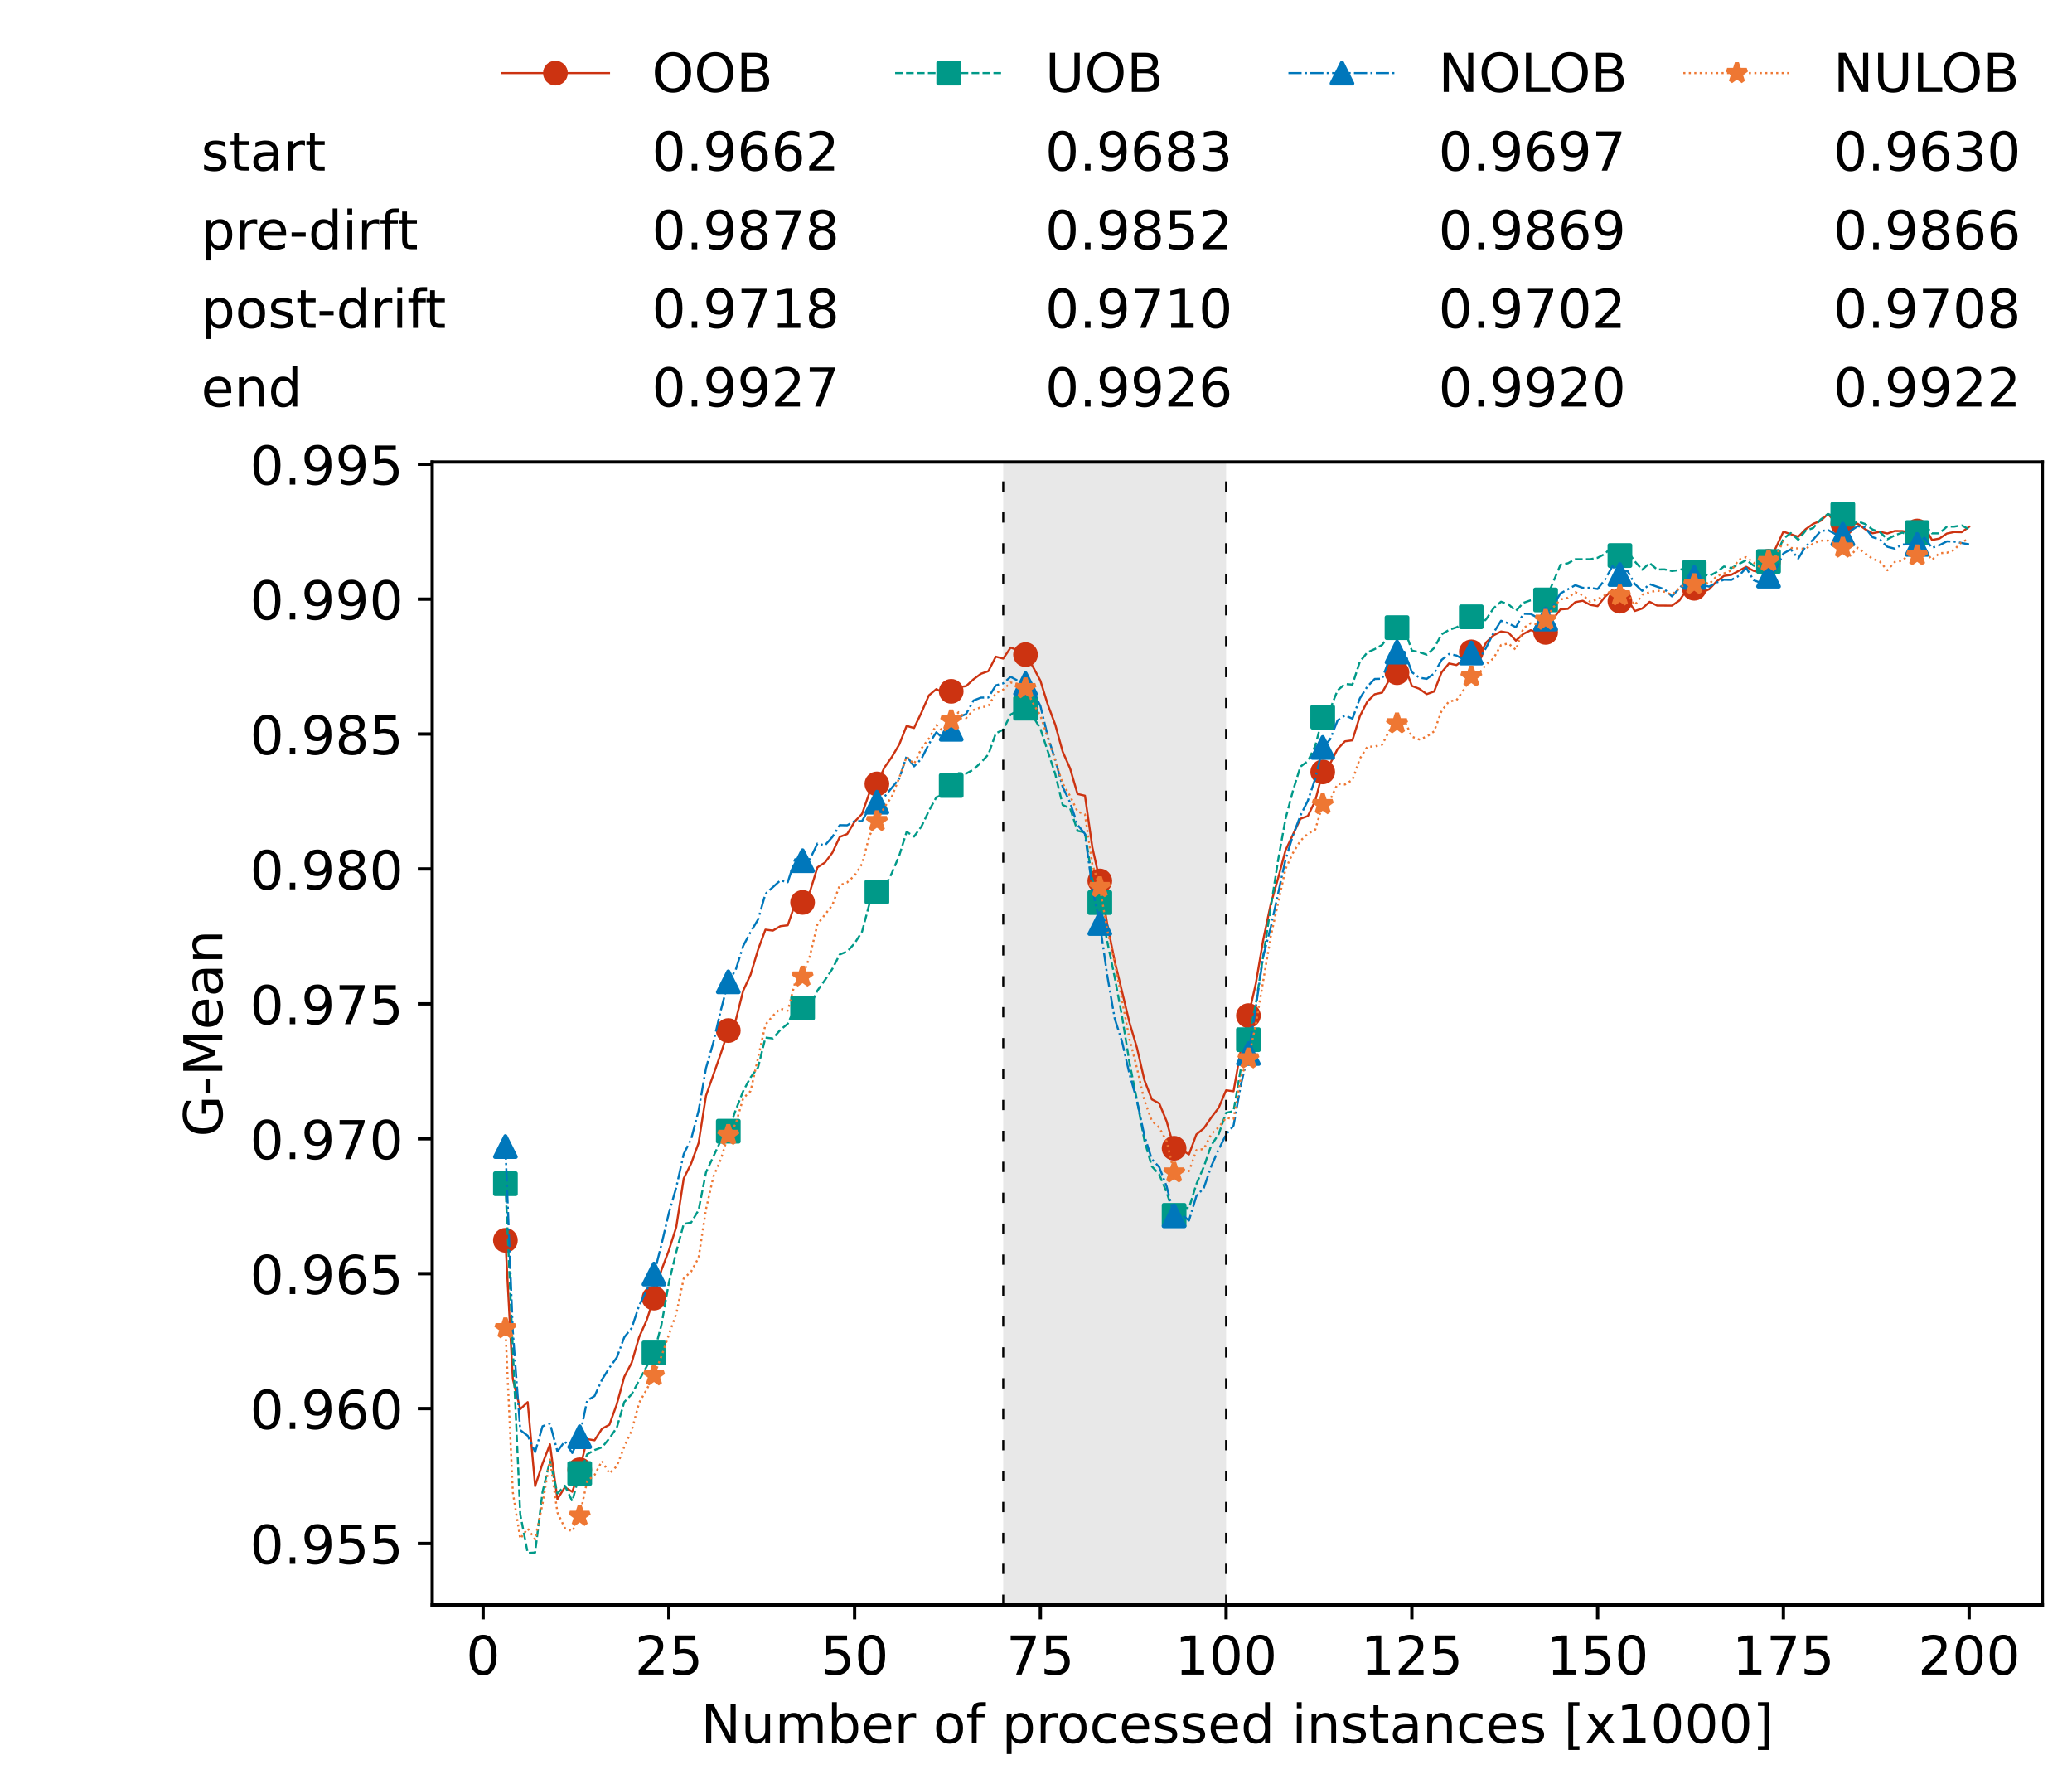 <?xml version="1.0" encoding="utf-8" standalone="no"?>
<!DOCTYPE svg PUBLIC "-//W3C//DTD SVG 1.1//EN"
  "http://www.w3.org/Graphics/SVG/1.1/DTD/svg11.dtd">
<!-- Created with matplotlib (https://matplotlib.org/) -->
<svg height="432.615pt" version="1.1" viewBox="0 0 502.65 432.615" width="502.65pt" xmlns="http://www.w3.org/2000/svg" xmlns:xlink="http://www.w3.org/1999/xlink">
 <defs>
  <style type="text/css">*{stroke-linecap:butt;stroke-linejoin:round;}</style>
 </defs>
 <g id="figure_1">
  <g id="patch_1">
   <path d="M 0 432.615 
L 502.65 432.615 
L 502.65 0 
L 0 0 
z
" style="fill:#ffffff;"/>
  </g>
  <g id="axes_1">
   <g id="patch_2">
    <path d="M 104.85 389.252 
L 495.45 389.252 
L 495.45 112.052 
L 104.85 112.052 
z
" style="fill:#ffffff;"/>
   </g>
   <g id="patch_3">
    <path clip-path="url(#pdc82027dad)" d="M 297.446 389.252 
L 297.446 112.052 
L 243.372 112.052 
L 243.372 389.252 
z
" style="fill:#d3d3d3;opacity:0.5;"/>
   </g>
   <g id="matplotlib.axis_1">
    <g id="xtick_1">
     <g id="line2d_1">
      <defs>
       <path d="M 0 0 
L 0 3.5 
" id="me2537e0251" style="stroke:#000000;stroke-width:0.8;"/>
      </defs>
      <g>
       <use style="stroke:#000000;stroke-width:0.8;" x="117.197" xlink:href="#me2537e0251" y="389.252"/>
      </g>
     </g>
     <g id="text_1">
      <!-- 0 -->
      <g transform="translate(113.061 406.13)scale(0.13 -0.13)">
       <defs>
        <path d="M 31.781 66.406 
Q 24.172 66.406 20.328 58.906 
Q 16.5 51.422 16.5 36.375 
Q 16.5 21.391 20.328 13.891 
Q 24.172 6.391 31.781 6.391 
Q 39.453 6.391 43.281 13.891 
Q 47.125 21.391 47.125 36.375 
Q 47.125 51.422 43.281 58.906 
Q 39.453 66.406 31.781 66.406 
z
M 31.781 74.219 
Q 44.047 74.219 50.516 64.516 
Q 56.984 54.828 56.984 36.375 
Q 56.984 17.969 50.516 8.266 
Q 44.047 -1.422 31.781 -1.422 
Q 19.531 -1.422 13.062 8.266 
Q 6.594 17.969 6.594 36.375 
Q 6.594 54.828 13.062 64.516 
Q 19.531 74.219 31.781 74.219 
z
" id="DejaVuSans-48"/>
       </defs>
       <use xlink:href="#DejaVuSans-48"/>
      </g>
     </g>
    </g>
    <g id="xtick_2">
     <g id="line2d_2">
      <g>
       <use style="stroke:#000000;stroke-width:0.8;" x="162.259" xlink:href="#me2537e0251" y="389.252"/>
      </g>
     </g>
     <g id="text_2">
      <!-- 25 -->
      <g transform="translate(153.988 406.13)scale(0.13 -0.13)">
       <defs>
        <path d="M 19.188 8.297 
L 53.609 8.297 
L 53.609 0 
L 7.328 0 
L 7.328 8.297 
Q 12.938 14.109 22.625 23.891 
Q 32.328 33.688 34.812 36.531 
Q 39.547 41.844 41.422 45.531 
Q 43.312 49.219 43.312 52.781 
Q 43.312 58.594 39.234 62.25 
Q 35.156 65.922 28.609 65.922 
Q 23.969 65.922 18.812 64.312 
Q 13.672 62.703 7.812 59.422 
L 7.812 69.391 
Q 13.766 71.781 18.938 73 
Q 24.125 74.219 28.422 74.219 
Q 39.75 74.219 46.484 68.547 
Q 53.219 62.891 53.219 53.422 
Q 53.219 48.922 51.531 44.891 
Q 49.859 40.875 45.406 35.406 
Q 44.188 33.984 37.641 27.219 
Q 31.109 20.453 19.188 8.297 
z
" id="DejaVuSans-50"/>
        <path d="M 10.797 72.906 
L 49.516 72.906 
L 49.516 64.594 
L 19.828 64.594 
L 19.828 46.734 
Q 21.969 47.469 24.109 47.828 
Q 26.266 48.188 28.422 48.188 
Q 40.625 48.188 47.75 41.5 
Q 54.891 34.812 54.891 23.391 
Q 54.891 11.625 47.562 5.094 
Q 40.234 -1.422 26.906 -1.422 
Q 22.312 -1.422 17.547 -0.641 
Q 12.797 0.141 7.719 1.703 
L 7.719 11.625 
Q 12.109 9.234 16.797 8.062 
Q 21.484 6.891 26.703 6.891 
Q 35.156 6.891 40.078 11.328 
Q 45.016 15.766 45.016 23.391 
Q 45.016 31 40.078 35.438 
Q 35.156 39.891 26.703 39.891 
Q 22.75 39.891 18.812 39.016 
Q 14.891 38.141 10.797 36.281 
z
" id="DejaVuSans-53"/>
       </defs>
       <use xlink:href="#DejaVuSans-50"/>
       <use x="63.623" xlink:href="#DejaVuSans-53"/>
      </g>
     </g>
    </g>
    <g id="xtick_3">
     <g id="line2d_3">
      <g>
       <use style="stroke:#000000;stroke-width:0.8;" x="207.322" xlink:href="#me2537e0251" y="389.252"/>
      </g>
     </g>
     <g id="text_3">
      <!-- 50 -->
      <g transform="translate(199.05 406.13)scale(0.13 -0.13)">
       <use xlink:href="#DejaVuSans-53"/>
       <use x="63.623" xlink:href="#DejaVuSans-48"/>
      </g>
     </g>
    </g>
    <g id="xtick_4">
     <g id="line2d_4">
      <g>
       <use style="stroke:#000000;stroke-width:0.8;" x="252.384" xlink:href="#me2537e0251" y="389.252"/>
      </g>
     </g>
     <g id="text_4">
      <!-- 75 -->
      <g transform="translate(244.113 406.13)scale(0.13 -0.13)">
       <defs>
        <path d="M 8.203 72.906 
L 55.078 72.906 
L 55.078 68.703 
L 28.609 0 
L 18.312 0 
L 43.219 64.594 
L 8.203 64.594 
z
" id="DejaVuSans-55"/>
       </defs>
       <use xlink:href="#DejaVuSans-55"/>
       <use x="63.623" xlink:href="#DejaVuSans-53"/>
      </g>
     </g>
    </g>
    <g id="xtick_5">
     <g id="line2d_5">
      <g>
       <use style="stroke:#000000;stroke-width:0.8;" x="297.446" xlink:href="#me2537e0251" y="389.252"/>
      </g>
     </g>
     <g id="text_5">
      <!-- 100 -->
      <g transform="translate(285.039 406.13)scale(0.13 -0.13)">
       <defs>
        <path d="M 12.406 8.297 
L 28.516 8.297 
L 28.516 63.922 
L 10.984 60.406 
L 10.984 69.391 
L 28.422 72.906 
L 38.281 72.906 
L 38.281 8.297 
L 54.391 8.297 
L 54.391 0 
L 12.406 0 
z
" id="DejaVuSans-49"/>
       </defs>
       <use xlink:href="#DejaVuSans-49"/>
       <use x="63.623" xlink:href="#DejaVuSans-48"/>
       <use x="127.246" xlink:href="#DejaVuSans-48"/>
      </g>
     </g>
    </g>
    <g id="xtick_6">
     <g id="line2d_6">
      <g>
       <use style="stroke:#000000;stroke-width:0.8;" x="342.509" xlink:href="#me2537e0251" y="389.252"/>
      </g>
     </g>
     <g id="text_6">
      <!-- 125 -->
      <g transform="translate(330.102 406.13)scale(0.13 -0.13)">
       <use xlink:href="#DejaVuSans-49"/>
       <use x="63.623" xlink:href="#DejaVuSans-50"/>
       <use x="127.246" xlink:href="#DejaVuSans-53"/>
      </g>
     </g>
    </g>
    <g id="xtick_7">
     <g id="line2d_7">
      <g>
       <use style="stroke:#000000;stroke-width:0.8;" x="387.571" xlink:href="#me2537e0251" y="389.252"/>
      </g>
     </g>
     <g id="text_7">
      <!-- 150 -->
      <g transform="translate(375.164 406.13)scale(0.13 -0.13)">
       <use xlink:href="#DejaVuSans-49"/>
       <use x="63.623" xlink:href="#DejaVuSans-53"/>
       <use x="127.246" xlink:href="#DejaVuSans-48"/>
      </g>
     </g>
    </g>
    <g id="xtick_8">
     <g id="line2d_8">
      <g>
       <use style="stroke:#000000;stroke-width:0.8;" x="432.633" xlink:href="#me2537e0251" y="389.252"/>
      </g>
     </g>
     <g id="text_8">
      <!-- 175 -->
      <g transform="translate(420.226 406.13)scale(0.13 -0.13)">
       <use xlink:href="#DejaVuSans-49"/>
       <use x="63.623" xlink:href="#DejaVuSans-55"/>
       <use x="127.246" xlink:href="#DejaVuSans-53"/>
      </g>
     </g>
    </g>
    <g id="xtick_9">
     <g id="line2d_9">
      <g>
       <use style="stroke:#000000;stroke-width:0.8;" x="477.695" xlink:href="#me2537e0251" y="389.252"/>
      </g>
     </g>
     <g id="text_9">
      <!-- 200 -->
      <g transform="translate(465.289 406.13)scale(0.13 -0.13)">
       <use xlink:href="#DejaVuSans-50"/>
       <use x="63.623" xlink:href="#DejaVuSans-48"/>
       <use x="127.246" xlink:href="#DejaVuSans-48"/>
      </g>
     </g>
    </g>
    <g id="text_10">
     <!-- Number of processed instances [x1000] -->
     <g transform="translate(170.025 422.711)scale(0.13 -0.13)">
      <defs>
       <path d="M 9.812 72.906 
L 23.094 72.906 
L 55.422 11.922 
L 55.422 72.906 
L 64.984 72.906 
L 64.984 0 
L 51.703 0 
L 19.391 60.984 
L 19.391 0 
L 9.812 0 
z
" id="DejaVuSans-78"/>
       <path d="M 8.5 21.578 
L 8.5 54.688 
L 17.484 54.688 
L 17.484 21.922 
Q 17.484 14.156 20.5 10.266 
Q 23.531 6.391 29.594 6.391 
Q 36.859 6.391 41.078 11.031 
Q 45.312 15.672 45.312 23.688 
L 45.312 54.688 
L 54.297 54.688 
L 54.297 0 
L 45.312 0 
L 45.312 8.406 
Q 42.047 3.422 37.719 1 
Q 33.406 -1.422 27.688 -1.422 
Q 18.266 -1.422 13.375 4.438 
Q 8.5 10.297 8.5 21.578 
z
M 31.109 56 
z
" id="DejaVuSans-117"/>
       <path d="M 52 44.188 
Q 55.375 50.25 60.062 53.125 
Q 64.75 56 71.094 56 
Q 79.641 56 84.281 50.016 
Q 88.922 44.047 88.922 33.016 
L 88.922 0 
L 79.891 0 
L 79.891 32.719 
Q 79.891 40.578 77.094 44.375 
Q 74.312 48.188 68.609 48.188 
Q 61.625 48.188 57.562 43.547 
Q 53.516 38.922 53.516 30.906 
L 53.516 0 
L 44.484 0 
L 44.484 32.719 
Q 44.484 40.625 41.703 44.406 
Q 38.922 48.188 33.109 48.188 
Q 26.219 48.188 22.156 43.531 
Q 18.109 38.875 18.109 30.906 
L 18.109 0 
L 9.078 0 
L 9.078 54.688 
L 18.109 54.688 
L 18.109 46.188 
Q 21.188 51.219 25.484 53.609 
Q 29.781 56 35.688 56 
Q 41.656 56 45.828 52.969 
Q 50 49.953 52 44.188 
z
" id="DejaVuSans-109"/>
       <path d="M 48.688 27.297 
Q 48.688 37.203 44.609 42.844 
Q 40.531 48.484 33.406 48.484 
Q 26.266 48.484 22.188 42.844 
Q 18.109 37.203 18.109 27.297 
Q 18.109 17.391 22.188 11.75 
Q 26.266 6.109 33.406 6.109 
Q 40.531 6.109 44.609 11.75 
Q 48.688 17.391 48.688 27.297 
z
M 18.109 46.391 
Q 20.953 51.266 25.266 53.625 
Q 29.594 56 35.594 56 
Q 45.562 56 51.781 48.094 
Q 58.016 40.188 58.016 27.297 
Q 58.016 14.406 51.781 6.484 
Q 45.562 -1.422 35.594 -1.422 
Q 29.594 -1.422 25.266 0.953 
Q 20.953 3.328 18.109 8.203 
L 18.109 0 
L 9.078 0 
L 9.078 75.984 
L 18.109 75.984 
z
" id="DejaVuSans-98"/>
       <path d="M 56.203 29.594 
L 56.203 25.203 
L 14.891 25.203 
Q 15.484 15.922 20.484 11.062 
Q 25.484 6.203 34.422 6.203 
Q 39.594 6.203 44.453 7.469 
Q 49.312 8.734 54.109 11.281 
L 54.109 2.781 
Q 49.266 0.734 44.188 -0.344 
Q 39.109 -1.422 33.891 -1.422 
Q 20.797 -1.422 13.156 6.188 
Q 5.516 13.812 5.516 26.812 
Q 5.516 40.234 12.766 48.109 
Q 20.016 56 32.328 56 
Q 43.359 56 49.781 48.891 
Q 56.203 41.797 56.203 29.594 
z
M 47.219 32.234 
Q 47.125 39.594 43.094 43.984 
Q 39.062 48.391 32.422 48.391 
Q 24.906 48.391 20.391 44.141 
Q 15.875 39.891 15.188 32.172 
z
" id="DejaVuSans-101"/>
       <path d="M 41.109 46.297 
Q 39.594 47.172 37.812 47.578 
Q 36.031 48 33.891 48 
Q 26.266 48 22.188 43.047 
Q 18.109 38.094 18.109 28.812 
L 18.109 0 
L 9.078 0 
L 9.078 54.688 
L 18.109 54.688 
L 18.109 46.188 
Q 20.953 51.172 25.484 53.578 
Q 30.031 56 36.531 56 
Q 37.453 56 38.578 55.875 
Q 39.703 55.766 41.062 55.516 
z
" id="DejaVuSans-114"/>
       <path id="DejaVuSans-32"/>
       <path d="M 30.609 48.391 
Q 23.391 48.391 19.188 42.75 
Q 14.984 37.109 14.984 27.297 
Q 14.984 17.484 19.156 11.844 
Q 23.344 6.203 30.609 6.203 
Q 37.797 6.203 41.984 11.859 
Q 46.188 17.531 46.188 27.297 
Q 46.188 37.016 41.984 42.703 
Q 37.797 48.391 30.609 48.391 
z
M 30.609 56 
Q 42.328 56 49.016 48.375 
Q 55.719 40.766 55.719 27.297 
Q 55.719 13.875 49.016 6.219 
Q 42.328 -1.422 30.609 -1.422 
Q 18.844 -1.422 12.172 6.219 
Q 5.516 13.875 5.516 27.297 
Q 5.516 40.766 12.172 48.375 
Q 18.844 56 30.609 56 
z
" id="DejaVuSans-111"/>
       <path d="M 37.109 75.984 
L 37.109 68.5 
L 28.516 68.5 
Q 23.688 68.5 21.797 66.547 
Q 19.922 64.594 19.922 59.516 
L 19.922 54.688 
L 34.719 54.688 
L 34.719 47.703 
L 19.922 47.703 
L 19.922 0 
L 10.891 0 
L 10.891 47.703 
L 2.297 47.703 
L 2.297 54.688 
L 10.891 54.688 
L 10.891 58.5 
Q 10.891 67.625 15.141 71.797 
Q 19.391 75.984 28.609 75.984 
z
" id="DejaVuSans-102"/>
       <path d="M 18.109 8.203 
L 18.109 -20.797 
L 9.078 -20.797 
L 9.078 54.688 
L 18.109 54.688 
L 18.109 46.391 
Q 20.953 51.266 25.266 53.625 
Q 29.594 56 35.594 56 
Q 45.562 56 51.781 48.094 
Q 58.016 40.188 58.016 27.297 
Q 58.016 14.406 51.781 6.484 
Q 45.562 -1.422 35.594 -1.422 
Q 29.594 -1.422 25.266 0.953 
Q 20.953 3.328 18.109 8.203 
z
M 48.688 27.297 
Q 48.688 37.203 44.609 42.844 
Q 40.531 48.484 33.406 48.484 
Q 26.266 48.484 22.188 42.844 
Q 18.109 37.203 18.109 27.297 
Q 18.109 17.391 22.188 11.75 
Q 26.266 6.109 33.406 6.109 
Q 40.531 6.109 44.609 11.75 
Q 48.688 17.391 48.688 27.297 
z
" id="DejaVuSans-112"/>
       <path d="M 48.781 52.594 
L 48.781 44.188 
Q 44.969 46.297 41.141 47.344 
Q 37.312 48.391 33.406 48.391 
Q 24.656 48.391 19.812 42.844 
Q 14.984 37.312 14.984 27.297 
Q 14.984 17.281 19.812 11.734 
Q 24.656 6.203 33.406 6.203 
Q 37.312 6.203 41.141 7.25 
Q 44.969 8.297 48.781 10.406 
L 48.781 2.094 
Q 45.016 0.344 40.984 -0.531 
Q 36.969 -1.422 32.422 -1.422 
Q 20.062 -1.422 12.781 6.344 
Q 5.516 14.109 5.516 27.297 
Q 5.516 40.672 12.859 48.328 
Q 20.219 56 33.016 56 
Q 37.156 56 41.109 55.141 
Q 45.062 54.297 48.781 52.594 
z
" id="DejaVuSans-99"/>
       <path d="M 44.281 53.078 
L 44.281 44.578 
Q 40.484 46.531 36.375 47.5 
Q 32.281 48.484 27.875 48.484 
Q 21.188 48.484 17.844 46.438 
Q 14.5 44.391 14.5 40.281 
Q 14.5 37.156 16.891 35.375 
Q 19.281 33.594 26.516 31.984 
L 29.594 31.297 
Q 39.156 29.25 43.188 25.516 
Q 47.219 21.781 47.219 15.094 
Q 47.219 7.469 41.188 3.016 
Q 35.156 -1.422 24.609 -1.422 
Q 20.219 -1.422 15.453 -0.562 
Q 10.688 0.297 5.422 2 
L 5.422 11.281 
Q 10.406 8.688 15.234 7.391 
Q 20.062 6.109 24.812 6.109 
Q 31.156 6.109 34.562 8.281 
Q 37.984 10.453 37.984 14.406 
Q 37.984 18.062 35.516 20.016 
Q 33.062 21.969 24.703 23.781 
L 21.578 24.516 
Q 13.234 26.266 9.516 29.906 
Q 5.812 33.547 5.812 39.891 
Q 5.812 47.609 11.281 51.797 
Q 16.75 56 26.812 56 
Q 31.781 56 36.172 55.266 
Q 40.578 54.547 44.281 53.078 
z
" id="DejaVuSans-115"/>
       <path d="M 45.406 46.391 
L 45.406 75.984 
L 54.391 75.984 
L 54.391 0 
L 45.406 0 
L 45.406 8.203 
Q 42.578 3.328 38.25 0.953 
Q 33.938 -1.422 27.875 -1.422 
Q 17.969 -1.422 11.734 6.484 
Q 5.516 14.406 5.516 27.297 
Q 5.516 40.188 11.734 48.094 
Q 17.969 56 27.875 56 
Q 33.938 56 38.25 53.625 
Q 42.578 51.266 45.406 46.391 
z
M 14.797 27.297 
Q 14.797 17.391 18.875 11.75 
Q 22.953 6.109 30.078 6.109 
Q 37.203 6.109 41.297 11.75 
Q 45.406 17.391 45.406 27.297 
Q 45.406 37.203 41.297 42.844 
Q 37.203 48.484 30.078 48.484 
Q 22.953 48.484 18.875 42.844 
Q 14.797 37.203 14.797 27.297 
z
" id="DejaVuSans-100"/>
       <path d="M 9.422 54.688 
L 18.406 54.688 
L 18.406 0 
L 9.422 0 
z
M 9.422 75.984 
L 18.406 75.984 
L 18.406 64.594 
L 9.422 64.594 
z
" id="DejaVuSans-105"/>
       <path d="M 54.891 33.016 
L 54.891 0 
L 45.906 0 
L 45.906 32.719 
Q 45.906 40.484 42.875 44.328 
Q 39.844 48.188 33.797 48.188 
Q 26.516 48.188 22.312 43.547 
Q 18.109 38.922 18.109 30.906 
L 18.109 0 
L 9.078 0 
L 9.078 54.688 
L 18.109 54.688 
L 18.109 46.188 
Q 21.344 51.125 25.703 53.562 
Q 30.078 56 35.797 56 
Q 45.219 56 50.047 50.172 
Q 54.891 44.344 54.891 33.016 
z
" id="DejaVuSans-110"/>
       <path d="M 18.312 70.219 
L 18.312 54.688 
L 36.812 54.688 
L 36.812 47.703 
L 18.312 47.703 
L 18.312 18.016 
Q 18.312 11.328 20.141 9.422 
Q 21.969 7.516 27.594 7.516 
L 36.812 7.516 
L 36.812 0 
L 27.594 0 
Q 17.188 0 13.234 3.875 
Q 9.281 7.766 9.281 18.016 
L 9.281 47.703 
L 2.688 47.703 
L 2.688 54.688 
L 9.281 54.688 
L 9.281 70.219 
z
" id="DejaVuSans-116"/>
       <path d="M 34.281 27.484 
Q 23.391 27.484 19.188 25 
Q 14.984 22.516 14.984 16.5 
Q 14.984 11.719 18.141 8.906 
Q 21.297 6.109 26.703 6.109 
Q 34.188 6.109 38.703 11.406 
Q 43.219 16.703 43.219 25.484 
L 43.219 27.484 
z
M 52.203 31.203 
L 52.203 0 
L 43.219 0 
L 43.219 8.297 
Q 40.141 3.328 35.547 0.953 
Q 30.953 -1.422 24.312 -1.422 
Q 15.922 -1.422 10.953 3.297 
Q 6 8.016 6 15.922 
Q 6 25.141 12.172 29.828 
Q 18.359 34.516 30.609 34.516 
L 43.219 34.516 
L 43.219 35.406 
Q 43.219 41.609 39.141 45 
Q 35.062 48.391 27.688 48.391 
Q 23 48.391 18.547 47.266 
Q 14.109 46.141 10.016 43.891 
L 10.016 52.203 
Q 14.938 54.109 19.578 55.047 
Q 24.219 56 28.609 56 
Q 40.484 56 46.344 49.844 
Q 52.203 43.703 52.203 31.203 
z
" id="DejaVuSans-97"/>
       <path d="M 8.594 75.984 
L 29.297 75.984 
L 29.297 69 
L 17.578 69 
L 17.578 -6.203 
L 29.297 -6.203 
L 29.297 -13.188 
L 8.594 -13.188 
z
" id="DejaVuSans-91"/>
       <path d="M 54.891 54.688 
L 35.109 28.078 
L 55.906 0 
L 45.312 0 
L 29.391 21.484 
L 13.484 0 
L 2.875 0 
L 24.125 28.609 
L 4.688 54.688 
L 15.281 54.688 
L 29.781 35.203 
L 44.281 54.688 
z
" id="DejaVuSans-120"/>
       <path d="M 30.422 75.984 
L 30.422 -13.188 
L 9.719 -13.188 
L 9.719 -6.203 
L 21.391 -6.203 
L 21.391 69 
L 9.719 69 
L 9.719 75.984 
z
" id="DejaVuSans-93"/>
      </defs>
      <use xlink:href="#DejaVuSans-78"/>
      <use x="74.805" xlink:href="#DejaVuSans-117"/>
      <use x="138.184" xlink:href="#DejaVuSans-109"/>
      <use x="235.596" xlink:href="#DejaVuSans-98"/>
      <use x="299.072" xlink:href="#DejaVuSans-101"/>
      <use x="360.596" xlink:href="#DejaVuSans-114"/>
      <use x="401.709" xlink:href="#DejaVuSans-32"/>
      <use x="433.496" xlink:href="#DejaVuSans-111"/>
      <use x="494.678" xlink:href="#DejaVuSans-102"/>
      <use x="529.883" xlink:href="#DejaVuSans-32"/>
      <use x="561.67" xlink:href="#DejaVuSans-112"/>
      <use x="625.146" xlink:href="#DejaVuSans-114"/>
      <use x="664.01" xlink:href="#DejaVuSans-111"/>
      <use x="725.191" xlink:href="#DejaVuSans-99"/>
      <use x="780.172" xlink:href="#DejaVuSans-101"/>
      <use x="841.695" xlink:href="#DejaVuSans-115"/>
      <use x="893.795" xlink:href="#DejaVuSans-115"/>
      <use x="945.895" xlink:href="#DejaVuSans-101"/>
      <use x="1007.418" xlink:href="#DejaVuSans-100"/>
      <use x="1070.895" xlink:href="#DejaVuSans-32"/>
      <use x="1102.682" xlink:href="#DejaVuSans-105"/>
      <use x="1130.465" xlink:href="#DejaVuSans-110"/>
      <use x="1193.844" xlink:href="#DejaVuSans-115"/>
      <use x="1245.943" xlink:href="#DejaVuSans-116"/>
      <use x="1285.152" xlink:href="#DejaVuSans-97"/>
      <use x="1346.432" xlink:href="#DejaVuSans-110"/>
      <use x="1409.811" xlink:href="#DejaVuSans-99"/>
      <use x="1464.791" xlink:href="#DejaVuSans-101"/>
      <use x="1526.314" xlink:href="#DejaVuSans-115"/>
      <use x="1578.414" xlink:href="#DejaVuSans-32"/>
      <use x="1610.201" xlink:href="#DejaVuSans-91"/>
      <use x="1649.215" xlink:href="#DejaVuSans-120"/>
      <use x="1708.395" xlink:href="#DejaVuSans-49"/>
      <use x="1772.018" xlink:href="#DejaVuSans-48"/>
      <use x="1835.641" xlink:href="#DejaVuSans-48"/>
      <use x="1899.264" xlink:href="#DejaVuSans-48"/>
      <use x="1962.887" xlink:href="#DejaVuSans-93"/>
     </g>
    </g>
   </g>
   <g id="matplotlib.axis_2">
    <g id="ytick_1">
     <g id="line2d_10">
      <defs>
       <path d="M 0 0 
L -3.5 0 
" id="m6313414ea5" style="stroke:#000000;stroke-width:0.8;"/>
      </defs>
      <g>
       <use style="stroke:#000000;stroke-width:0.8;" x="104.85" xlink:href="#m6313414ea5" y="374.349"/>
      </g>
     </g>
     <g id="text_11">
      <!-- 0.955 -->
      <g transform="translate(60.633 379.288)scale(0.13 -0.13)">
       <defs>
        <path d="M 10.688 12.406 
L 21 12.406 
L 21 0 
L 10.688 0 
z
" id="DejaVuSans-46"/>
        <path d="M 10.984 1.516 
L 10.984 10.5 
Q 14.703 8.734 18.5 7.812 
Q 22.312 6.891 25.984 6.891 
Q 35.75 6.891 40.891 13.453 
Q 46.047 20.016 46.781 33.406 
Q 43.953 29.203 39.594 26.953 
Q 35.25 24.703 29.984 24.703 
Q 19.047 24.703 12.672 31.312 
Q 6.297 37.938 6.297 49.422 
Q 6.297 60.641 12.938 67.422 
Q 19.578 74.219 30.609 74.219 
Q 43.266 74.219 49.922 64.516 
Q 56.594 54.828 56.594 36.375 
Q 56.594 19.141 48.406 8.859 
Q 40.234 -1.422 26.422 -1.422 
Q 22.703 -1.422 18.891 -0.688 
Q 15.094 0.047 10.984 1.516 
z
M 30.609 32.422 
Q 37.25 32.422 41.125 36.953 
Q 45.016 41.5 45.016 49.422 
Q 45.016 57.281 41.125 61.844 
Q 37.25 66.406 30.609 66.406 
Q 23.969 66.406 20.094 61.844 
Q 16.219 57.281 16.219 49.422 
Q 16.219 41.5 20.094 36.953 
Q 23.969 32.422 30.609 32.422 
z
" id="DejaVuSans-57"/>
       </defs>
       <use xlink:href="#DejaVuSans-48"/>
       <use x="63.623" xlink:href="#DejaVuSans-46"/>
       <use x="95.41" xlink:href="#DejaVuSans-57"/>
       <use x="159.033" xlink:href="#DejaVuSans-53"/>
       <use x="222.656" xlink:href="#DejaVuSans-53"/>
      </g>
     </g>
    </g>
    <g id="ytick_2">
     <g id="line2d_11">
      <g>
       <use style="stroke:#000000;stroke-width:0.8;" x="104.85" xlink:href="#m6313414ea5" y="341.629"/>
      </g>
     </g>
     <g id="text_12">
      <!-- 0.960 -->
      <g transform="translate(60.633 346.568)scale(0.13 -0.13)">
       <defs>
        <path d="M 33.016 40.375 
Q 26.375 40.375 22.484 35.828 
Q 18.609 31.297 18.609 23.391 
Q 18.609 15.531 22.484 10.953 
Q 26.375 6.391 33.016 6.391 
Q 39.656 6.391 43.531 10.953 
Q 47.406 15.531 47.406 23.391 
Q 47.406 31.297 43.531 35.828 
Q 39.656 40.375 33.016 40.375 
z
M 52.594 71.297 
L 52.594 62.312 
Q 48.875 64.062 45.094 64.984 
Q 41.312 65.922 37.594 65.922 
Q 27.828 65.922 22.672 59.328 
Q 17.531 52.734 16.797 39.406 
Q 19.672 43.656 24.016 45.922 
Q 28.375 48.188 33.594 48.188 
Q 44.578 48.188 50.953 41.516 
Q 57.328 34.859 57.328 23.391 
Q 57.328 12.156 50.688 5.359 
Q 44.047 -1.422 33.016 -1.422 
Q 20.359 -1.422 13.672 8.266 
Q 6.984 17.969 6.984 36.375 
Q 6.984 53.656 15.188 63.938 
Q 23.391 74.219 37.203 74.219 
Q 40.922 74.219 44.703 73.484 
Q 48.484 72.75 52.594 71.297 
z
" id="DejaVuSans-54"/>
       </defs>
       <use xlink:href="#DejaVuSans-48"/>
       <use x="63.623" xlink:href="#DejaVuSans-46"/>
       <use x="95.41" xlink:href="#DejaVuSans-57"/>
       <use x="159.033" xlink:href="#DejaVuSans-54"/>
       <use x="222.656" xlink:href="#DejaVuSans-48"/>
      </g>
     </g>
    </g>
    <g id="ytick_3">
     <g id="line2d_12">
      <g>
       <use style="stroke:#000000;stroke-width:0.8;" x="104.85" xlink:href="#m6313414ea5" y="308.909"/>
      </g>
     </g>
     <g id="text_13">
      <!-- 0.965 -->
      <g transform="translate(60.633 313.848)scale(0.13 -0.13)">
       <use xlink:href="#DejaVuSans-48"/>
       <use x="63.623" xlink:href="#DejaVuSans-46"/>
       <use x="95.41" xlink:href="#DejaVuSans-57"/>
       <use x="159.033" xlink:href="#DejaVuSans-54"/>
       <use x="222.656" xlink:href="#DejaVuSans-53"/>
      </g>
     </g>
    </g>
    <g id="ytick_4">
     <g id="line2d_13">
      <g>
       <use style="stroke:#000000;stroke-width:0.8;" x="104.85" xlink:href="#m6313414ea5" y="276.19"/>
      </g>
     </g>
     <g id="text_14">
      <!-- 0.970 -->
      <g transform="translate(60.633 281.129)scale(0.13 -0.13)">
       <use xlink:href="#DejaVuSans-48"/>
       <use x="63.623" xlink:href="#DejaVuSans-46"/>
       <use x="95.41" xlink:href="#DejaVuSans-57"/>
       <use x="159.033" xlink:href="#DejaVuSans-55"/>
       <use x="222.656" xlink:href="#DejaVuSans-48"/>
      </g>
     </g>
    </g>
    <g id="ytick_5">
     <g id="line2d_14">
      <g>
       <use style="stroke:#000000;stroke-width:0.8;" x="104.85" xlink:href="#m6313414ea5" y="243.47"/>
      </g>
     </g>
     <g id="text_15">
      <!-- 0.975 -->
      <g transform="translate(60.633 248.409)scale(0.13 -0.13)">
       <use xlink:href="#DejaVuSans-48"/>
       <use x="63.623" xlink:href="#DejaVuSans-46"/>
       <use x="95.41" xlink:href="#DejaVuSans-57"/>
       <use x="159.033" xlink:href="#DejaVuSans-55"/>
       <use x="222.656" xlink:href="#DejaVuSans-53"/>
      </g>
     </g>
    </g>
    <g id="ytick_6">
     <g id="line2d_15">
      <g>
       <use style="stroke:#000000;stroke-width:0.8;" x="104.85" xlink:href="#m6313414ea5" y="210.75"/>
      </g>
     </g>
     <g id="text_16">
      <!-- 0.980 -->
      <g transform="translate(60.633 215.689)scale(0.13 -0.13)">
       <defs>
        <path d="M 31.781 34.625 
Q 24.75 34.625 20.719 30.859 
Q 16.703 27.094 16.703 20.516 
Q 16.703 13.922 20.719 10.156 
Q 24.75 6.391 31.781 6.391 
Q 38.812 6.391 42.859 10.172 
Q 46.922 13.969 46.922 20.516 
Q 46.922 27.094 42.891 30.859 
Q 38.875 34.625 31.781 34.625 
z
M 21.922 38.812 
Q 15.578 40.375 12.031 44.719 
Q 8.5 49.078 8.5 55.328 
Q 8.5 64.062 14.719 69.141 
Q 20.953 74.219 31.781 74.219 
Q 42.672 74.219 48.875 69.141 
Q 55.078 64.062 55.078 55.328 
Q 55.078 49.078 51.531 44.719 
Q 48 40.375 41.703 38.812 
Q 48.828 37.156 52.797 32.312 
Q 56.781 27.484 56.781 20.516 
Q 56.781 9.906 50.312 4.234 
Q 43.844 -1.422 31.781 -1.422 
Q 19.734 -1.422 13.25 4.234 
Q 6.781 9.906 6.781 20.516 
Q 6.781 27.484 10.781 32.312 
Q 14.797 37.156 21.922 38.812 
z
M 18.312 54.391 
Q 18.312 48.734 21.844 45.562 
Q 25.391 42.391 31.781 42.391 
Q 38.141 42.391 41.719 45.562 
Q 45.312 48.734 45.312 54.391 
Q 45.312 60.062 41.719 63.234 
Q 38.141 66.406 31.781 66.406 
Q 25.391 66.406 21.844 63.234 
Q 18.312 60.062 18.312 54.391 
z
" id="DejaVuSans-56"/>
       </defs>
       <use xlink:href="#DejaVuSans-48"/>
       <use x="63.623" xlink:href="#DejaVuSans-46"/>
       <use x="95.41" xlink:href="#DejaVuSans-57"/>
       <use x="159.033" xlink:href="#DejaVuSans-56"/>
       <use x="222.656" xlink:href="#DejaVuSans-48"/>
      </g>
     </g>
    </g>
    <g id="ytick_7">
     <g id="line2d_16">
      <g>
       <use style="stroke:#000000;stroke-width:0.8;" x="104.85" xlink:href="#m6313414ea5" y="178.03"/>
      </g>
     </g>
     <g id="text_17">
      <!-- 0.985 -->
      <g transform="translate(60.633 182.969)scale(0.13 -0.13)">
       <use xlink:href="#DejaVuSans-48"/>
       <use x="63.623" xlink:href="#DejaVuSans-46"/>
       <use x="95.41" xlink:href="#DejaVuSans-57"/>
       <use x="159.033" xlink:href="#DejaVuSans-56"/>
       <use x="222.656" xlink:href="#DejaVuSans-53"/>
      </g>
     </g>
    </g>
    <g id="ytick_8">
     <g id="line2d_17">
      <g>
       <use style="stroke:#000000;stroke-width:0.8;" x="104.85" xlink:href="#m6313414ea5" y="145.311"/>
      </g>
     </g>
     <g id="text_18">
      <!-- 0.990 -->
      <g transform="translate(60.633 150.25)scale(0.13 -0.13)">
       <use xlink:href="#DejaVuSans-48"/>
       <use x="63.623" xlink:href="#DejaVuSans-46"/>
       <use x="95.41" xlink:href="#DejaVuSans-57"/>
       <use x="159.033" xlink:href="#DejaVuSans-57"/>
       <use x="222.656" xlink:href="#DejaVuSans-48"/>
      </g>
     </g>
    </g>
    <g id="ytick_9">
     <g id="line2d_18">
      <g>
       <use style="stroke:#000000;stroke-width:0.8;" x="104.85" xlink:href="#m6313414ea5" y="112.591"/>
      </g>
     </g>
     <g id="text_19">
      <!-- 0.995 -->
      <g transform="translate(60.633 117.53)scale(0.13 -0.13)">
       <use xlink:href="#DejaVuSans-48"/>
       <use x="63.623" xlink:href="#DejaVuSans-46"/>
       <use x="95.41" xlink:href="#DejaVuSans-57"/>
       <use x="159.033" xlink:href="#DejaVuSans-57"/>
       <use x="222.656" xlink:href="#DejaVuSans-53"/>
      </g>
     </g>
    </g>
    <g id="text_20">
     <!-- G-Mean -->
     <g transform="translate(53.93 275.744)rotate(-90)scale(0.13 -0.13)">
      <defs>
       <path d="M 59.516 10.406 
L 59.516 29.984 
L 43.406 29.984 
L 43.406 38.094 
L 69.281 38.094 
L 69.281 6.781 
Q 63.578 2.734 56.688 0.656 
Q 49.812 -1.422 42 -1.422 
Q 24.906 -1.422 15.25 8.562 
Q 5.609 18.562 5.609 36.375 
Q 5.609 54.25 15.25 64.234 
Q 24.906 74.219 42 74.219 
Q 49.125 74.219 55.547 72.453 
Q 61.969 70.703 67.391 67.281 
L 67.391 56.781 
Q 61.922 61.422 55.766 63.766 
Q 49.609 66.109 42.828 66.109 
Q 29.438 66.109 22.719 58.641 
Q 16.016 51.172 16.016 36.375 
Q 16.016 21.625 22.719 14.156 
Q 29.438 6.688 42.828 6.688 
Q 48.047 6.688 52.141 7.594 
Q 56.25 8.5 59.516 10.406 
z
" id="DejaVuSans-71"/>
       <path d="M 4.891 31.391 
L 31.203 31.391 
L 31.203 23.391 
L 4.891 23.391 
z
" id="DejaVuSans-45"/>
       <path d="M 9.812 72.906 
L 24.516 72.906 
L 43.109 23.297 
L 61.812 72.906 
L 76.516 72.906 
L 76.516 0 
L 66.891 0 
L 66.891 64.016 
L 48.094 14.016 
L 38.188 14.016 
L 19.391 64.016 
L 19.391 0 
L 9.812 0 
z
" id="DejaVuSans-77"/>
      </defs>
      <use xlink:href="#DejaVuSans-71"/>
      <use x="77.49" xlink:href="#DejaVuSans-45"/>
      <use x="113.574" xlink:href="#DejaVuSans-77"/>
      <use x="199.854" xlink:href="#DejaVuSans-101"/>
      <use x="261.377" xlink:href="#DejaVuSans-97"/>
      <use x="322.656" xlink:href="#DejaVuSans-110"/>
     </g>
    </g>
   </g>
   <g id="line2d_19"/>
   <g id="line2d_20"/>
   <g id="line2d_21"/>
   <g id="line2d_22"/>
   <g id="line2d_23"/>
   <g id="line2d_24">
    <path clip-path="url(#pdc82027dad)" d="M 122.605 300.821 
L 124.407 334.478 
L 126.21 341.771 
L 128.012 340.059 
L 129.815 360.428 
L 131.617 354.944 
L 133.419 350.29 
L 135.222 363.591 
L 137.024 360.707 
L 138.827 361.807 
L 140.629 356.472 
L 142.432 349.028 
L 144.234 349.327 
L 146.037 346.506 
L 147.839 345.541 
L 149.642 340.539 
L 151.444 333.923 
L 153.247 330.485 
L 155.049 324.282 
L 156.852 320.254 
L 158.654 314.834 
L 160.457 308.035 
L 162.259 303.279 
L 164.062 297.591 
L 165.864 285.811 
L 167.667 282.194 
L 169.469 277.22 
L 171.272 265.753 
L 174.877 255.483 
L 176.679 249.946 
L 178.482 247.468 
L 180.284 240.297 
L 182.087 236.395 
L 183.889 230.364 
L 185.692 225.469 
L 187.494 225.706 
L 189.297 224.637 
L 191.099 224.411 
L 192.902 219.167 
L 194.704 218.867 
L 196.507 216.168 
L 198.309 210.355 
L 200.112 209.209 
L 201.914 206.828 
L 203.717 202.979 
L 205.519 202.282 
L 207.322 199.275 
L 209.124 197.405 
L 210.927 192.228 
L 212.729 190.127 
L 214.532 186.176 
L 216.334 183.623 
L 218.137 180.588 
L 219.939 176.054 
L 221.742 176.573 
L 223.544 172.802 
L 225.347 168.653 
L 227.149 167.132 
L 228.952 168.095 
L 230.754 167.669 
L 232.557 166.68 
L 234.359 166.407 
L 236.162 164.754 
L 237.964 163.419 
L 239.767 162.777 
L 241.569 159.265 
L 243.372 159.728 
L 245.174 157.058 
L 246.976 157.727 
L 248.779 158.775 
L 250.581 161.713 
L 252.384 165.082 
L 254.186 170.899 
L 255.989 175.756 
L 257.791 182.301 
L 259.594 186.368 
L 261.396 192.566 
L 263.199 192.987 
L 265.001 205.536 
L 266.804 213.662 
L 268.606 224.1 
L 270.409 233.088 
L 274.014 248.048 
L 275.816 254.134 
L 277.619 261.959 
L 279.421 266.636 
L 281.224 267.603 
L 283.026 271.975 
L 284.829 278.495 
L 286.631 278.823 
L 288.434 279.997 
L 290.236 275.136 
L 292.039 273.655 
L 293.841 271.044 
L 295.644 268.659 
L 297.446 264.429 
L 299.249 264.686 
L 301.051 254.418 
L 304.656 238.565 
L 306.459 227.886 
L 308.261 219.328 
L 310.064 212.969 
L 311.866 206.203 
L 315.471 198.579 
L 317.274 197.912 
L 319.076 194.196 
L 320.879 187.217 
L 322.681 185.21 
L 324.484 181.656 
L 326.286 179.795 
L 328.089 179.556 
L 329.891 173.693 
L 331.694 170.156 
L 333.496 168.378 
L 335.299 167.972 
L 337.101 164.735 
L 340.706 161.424 
L 342.509 166.356 
L 344.311 167.044 
L 346.114 168.346 
L 347.916 167.704 
L 349.719 163.07 
L 351.521 160.902 
L 353.324 161.299 
L 355.126 160.012 
L 356.928 158.1 
L 358.731 159.434 
L 360.533 155.806 
L 362.336 154.084 
L 364.138 153.156 
L 365.941 153.452 
L 367.743 155.375 
L 369.546 153.751 
L 371.348 152.837 
L 373.151 153.464 
L 374.953 153.376 
L 376.756 150.105 
L 378.558 147.796 
L 380.361 147.668 
L 382.163 146.034 
L 383.966 145.7 
L 385.768 146.693 
L 387.571 147.012 
L 389.373 144.714 
L 391.176 143.089 
L 392.978 145.807 
L 394.781 145.292 
L 396.583 148.192 
L 398.386 147.582 
L 400.188 145.964 
L 401.991 146.867 
L 405.596 146.892 
L 407.398 145.649 
L 409.201 143.053 
L 411.003 142.683 
L 412.806 143.767 
L 414.608 142.922 
L 416.411 141.045 
L 418.213 139.679 
L 420.016 139.408 
L 423.621 137.473 
L 425.423 138.453 
L 427.226 138.78 
L 429.028 136.15 
L 430.831 132.793 
L 432.633 128.945 
L 436.238 130.196 
L 438.041 128.348 
L 439.843 127.061 
L 441.646 126.334 
L 443.448 124.652 
L 445.251 126.631 
L 447.053 127.005 
L 448.856 126.929 
L 450.658 127.024 
L 452.461 128.336 
L 454.263 129.331 
L 456.066 128.985 
L 457.868 129.393 
L 459.671 128.781 
L 461.473 128.795 
L 463.276 129.105 
L 465.078 128.787 
L 466.881 127.784 
L 468.683 130.955 
L 470.485 130.621 
L 472.288 129.395 
L 474.09 129.028 
L 475.893 129.069 
L 477.695 127.761 
L 477.695 127.761 
" style="fill:none;stroke:#cc3311;stroke-linecap:square;stroke-width:0.5;"/>
    <defs>
     <path d="M 0 2.5 
C 0.663 2.5 1.299 2.237 1.768 1.768 
C 2.237 1.299 2.5 0.663 2.5 0 
C 2.5 -0.663 2.237 -1.299 1.768 -1.768 
C 1.299 -2.237 0.663 -2.5 0 -2.5 
C -0.663 -2.5 -1.299 -2.237 -1.768 -1.768 
C -2.237 -1.299 -2.5 -0.663 -2.5 0 
C -2.5 0.663 -2.237 1.299 -1.768 1.768 
C -1.299 2.237 -0.663 2.5 0 2.5 
z
" id="m3bf5371405" style="stroke:#cc3311;"/>
    </defs>
    <g clip-path="url(#pdc82027dad)">
     <use style="fill:#cc3311;stroke:#cc3311;" x="122.605" xlink:href="#m3bf5371405" y="300.821"/>
     <use style="fill:#cc3311;stroke:#cc3311;" x="140.629" xlink:href="#m3bf5371405" y="356.472"/>
     <use style="fill:#cc3311;stroke:#cc3311;" x="158.654" xlink:href="#m3bf5371405" y="314.834"/>
     <use style="fill:#cc3311;stroke:#cc3311;" x="176.679" xlink:href="#m3bf5371405" y="249.946"/>
     <use style="fill:#cc3311;stroke:#cc3311;" x="194.704" xlink:href="#m3bf5371405" y="218.867"/>
     <use style="fill:#cc3311;stroke:#cc3311;" x="212.729" xlink:href="#m3bf5371405" y="190.127"/>
     <use style="fill:#cc3311;stroke:#cc3311;" x="230.754" xlink:href="#m3bf5371405" y="167.669"/>
     <use style="fill:#cc3311;stroke:#cc3311;" x="248.779" xlink:href="#m3bf5371405" y="158.775"/>
     <use style="fill:#cc3311;stroke:#cc3311;" x="266.804" xlink:href="#m3bf5371405" y="213.662"/>
     <use style="fill:#cc3311;stroke:#cc3311;" x="284.829" xlink:href="#m3bf5371405" y="278.495"/>
     <use style="fill:#cc3311;stroke:#cc3311;" x="302.854" xlink:href="#m3bf5371405" y="246.322"/>
     <use style="fill:#cc3311;stroke:#cc3311;" x="320.879" xlink:href="#m3bf5371405" y="187.217"/>
     <use style="fill:#cc3311;stroke:#cc3311;" x="338.904" xlink:href="#m3bf5371405" y="163.153"/>
     <use style="fill:#cc3311;stroke:#cc3311;" x="356.928" xlink:href="#m3bf5371405" y="158.1"/>
     <use style="fill:#cc3311;stroke:#cc3311;" x="374.953" xlink:href="#m3bf5371405" y="153.376"/>
     <use style="fill:#cc3311;stroke:#cc3311;" x="392.978" xlink:href="#m3bf5371405" y="145.807"/>
     <use style="fill:#cc3311;stroke:#cc3311;" x="411.003" xlink:href="#m3bf5371405" y="142.683"/>
     <use style="fill:#cc3311;stroke:#cc3311;" x="429.028" xlink:href="#m3bf5371405" y="136.15"/>
     <use style="fill:#cc3311;stroke:#cc3311;" x="447.053" xlink:href="#m3bf5371405" y="127.005"/>
     <use style="fill:#cc3311;stroke:#cc3311;" x="465.078" xlink:href="#m3bf5371405" y="128.787"/>
    </g>
   </g>
   <g id="line2d_25"/>
   <g id="line2d_26"/>
   <g id="line2d_27"/>
   <g id="line2d_28"/>
   <g id="line2d_29">
    <path clip-path="url(#pdc82027dad)" d="M 122.605 287.09 
L 126.21 367.273 
L 128.012 376.652 
L 129.815 376.544 
L 131.617 361.831 
L 133.419 354.281 
L 135.222 362.209 
L 137.024 360.326 
L 138.827 364.093 
L 140.629 357.381 
L 142.432 352.724 
L 144.234 351.691 
L 146.037 351.016 
L 147.839 348.849 
L 149.642 346.219 
L 151.444 340.04 
L 153.247 338.148 
L 158.654 328.128 
L 160.457 321.364 
L 162.259 311.105 
L 164.062 303.643 
L 165.864 296.849 
L 167.667 296.504 
L 169.469 293.497 
L 171.272 284.32 
L 174.877 276.594 
L 176.679 274.355 
L 178.482 269.208 
L 180.284 264.655 
L 182.087 261.285 
L 183.889 258.916 
L 185.692 251.647 
L 187.494 251.862 
L 189.297 249.784 
L 191.099 248.299 
L 192.902 244.375 
L 194.704 244.476 
L 196.507 244.066 
L 198.309 240.244 
L 200.112 237.722 
L 201.914 235 
L 203.717 231.486 
L 205.519 230.772 
L 207.322 228.793 
L 209.124 225.976 
L 210.927 219.144 
L 212.729 216.334 
L 214.532 215.297 
L 216.334 211.789 
L 218.137 207.546 
L 219.939 201.738 
L 221.742 202.905 
L 223.544 200.436 
L 225.347 196.659 
L 227.149 193.368 
L 228.952 192.666 
L 230.754 190.507 
L 232.557 187.512 
L 234.359 187.632 
L 236.162 186.649 
L 237.964 184.947 
L 239.767 182.995 
L 241.569 177.876 
L 243.372 176.971 
L 245.174 173.297 
L 246.976 172.335 
L 248.779 171.76 
L 250.581 173.721 
L 252.384 176.734 
L 255.989 187.717 
L 257.791 195.239 
L 259.594 196.047 
L 261.396 201.5 
L 263.199 201.892 
L 265.001 213.4 
L 266.804 218.904 
L 268.606 228.332 
L 270.409 236.981 
L 272.211 246.598 
L 274.014 257.8 
L 275.816 266.803 
L 277.619 276.576 
L 279.421 282.878 
L 281.224 284.831 
L 283.026 289.197 
L 284.829 294.763 
L 286.631 292.797 
L 288.434 293.024 
L 290.236 287.175 
L 292.039 282.989 
L 293.841 277.777 
L 295.644 275.066 
L 297.446 269.889 
L 299.249 269.477 
L 301.051 258.98 
L 302.854 252.161 
L 304.656 243.421 
L 310.064 208.566 
L 311.866 198.548 
L 313.669 191.744 
L 315.471 185.934 
L 317.274 184.61 
L 319.076 180.913 
L 320.879 173.94 
L 322.681 171.967 
L 324.484 167.425 
L 326.286 165.896 
L 328.089 166.039 
L 329.891 160.472 
L 331.694 158.243 
L 333.496 157.428 
L 335.299 156.419 
L 337.101 153.805 
L 338.904 152.23 
L 340.706 152.49 
L 342.509 157.795 
L 344.311 158.156 
L 346.114 158.78 
L 347.916 157.159 
L 349.719 153.851 
L 351.521 152.777 
L 353.324 152.155 
L 355.126 151.198 
L 356.928 149.6 
L 358.731 151.877 
L 360.533 150.192 
L 362.336 147.512 
L 364.138 145.938 
L 365.941 146.572 
L 367.743 148.175 
L 369.546 146.218 
L 371.348 145.585 
L 373.151 145.24 
L 374.953 145.505 
L 378.558 136.989 
L 380.361 136.619 
L 382.163 135.636 
L 385.768 135.634 
L 387.571 135.284 
L 389.373 134.321 
L 391.176 132.366 
L 392.978 134.734 
L 394.781 133.558 
L 396.583 136.145 
L 398.386 138.174 
L 400.188 136.558 
L 401.991 138.116 
L 403.793 138.091 
L 405.596 138.489 
L 407.398 138.263 
L 409.201 137.616 
L 411.003 138.876 
L 412.806 138.921 
L 414.608 139.73 
L 416.411 138.75 
L 418.213 137.394 
L 420.016 137.778 
L 423.621 135.844 
L 425.423 137.18 
L 427.226 137.829 
L 429.028 136.186 
L 430.831 134.83 
L 432.633 130.66 
L 434.436 129.291 
L 436.238 130.907 
L 438.041 128.706 
L 439.843 128.071 
L 441.646 126.024 
L 443.448 124.652 
L 445.251 125.311 
L 447.053 124.713 
L 448.856 127.641 
L 450.658 126.439 
L 452.461 127.093 
L 454.263 128.426 
L 456.066 129.07 
L 457.868 130.795 
L 459.671 129.83 
L 461.473 129.172 
L 463.276 129.814 
L 465.078 129.162 
L 466.881 127.16 
L 468.683 129.357 
L 470.485 129.359 
L 472.288 127.729 
L 474.09 127.715 
L 475.893 127.418 
L 477.695 128.399 
L 477.695 128.399 
" style="fill:none;stroke:#009988;stroke-dasharray:1.85,0.8;stroke-dashoffset:0;stroke-width:0.5;"/>
    <defs>
     <path d="M -2.5 2.5 
L 2.5 2.5 
L 2.5 -2.5 
L -2.5 -2.5 
z
" id="mc283b6a66d" style="stroke:#009988;stroke-linejoin:miter;"/>
    </defs>
    <g clip-path="url(#pdc82027dad)">
     <use style="fill:#009988;stroke:#009988;stroke-linejoin:miter;" x="122.605" xlink:href="#mc283b6a66d" y="287.09"/>
     <use style="fill:#009988;stroke:#009988;stroke-linejoin:miter;" x="140.629" xlink:href="#mc283b6a66d" y="357.381"/>
     <use style="fill:#009988;stroke:#009988;stroke-linejoin:miter;" x="158.654" xlink:href="#mc283b6a66d" y="328.128"/>
     <use style="fill:#009988;stroke:#009988;stroke-linejoin:miter;" x="176.679" xlink:href="#mc283b6a66d" y="274.355"/>
     <use style="fill:#009988;stroke:#009988;stroke-linejoin:miter;" x="194.704" xlink:href="#mc283b6a66d" y="244.476"/>
     <use style="fill:#009988;stroke:#009988;stroke-linejoin:miter;" x="212.729" xlink:href="#mc283b6a66d" y="216.334"/>
     <use style="fill:#009988;stroke:#009988;stroke-linejoin:miter;" x="230.754" xlink:href="#mc283b6a66d" y="190.507"/>
     <use style="fill:#009988;stroke:#009988;stroke-linejoin:miter;" x="248.779" xlink:href="#mc283b6a66d" y="171.76"/>
     <use style="fill:#009988;stroke:#009988;stroke-linejoin:miter;" x="266.804" xlink:href="#mc283b6a66d" y="218.904"/>
     <use style="fill:#009988;stroke:#009988;stroke-linejoin:miter;" x="284.829" xlink:href="#mc283b6a66d" y="294.763"/>
     <use style="fill:#009988;stroke:#009988;stroke-linejoin:miter;" x="302.854" xlink:href="#mc283b6a66d" y="252.161"/>
     <use style="fill:#009988;stroke:#009988;stroke-linejoin:miter;" x="320.879" xlink:href="#mc283b6a66d" y="173.94"/>
     <use style="fill:#009988;stroke:#009988;stroke-linejoin:miter;" x="338.904" xlink:href="#mc283b6a66d" y="152.23"/>
     <use style="fill:#009988;stroke:#009988;stroke-linejoin:miter;" x="356.928" xlink:href="#mc283b6a66d" y="149.6"/>
     <use style="fill:#009988;stroke:#009988;stroke-linejoin:miter;" x="374.953" xlink:href="#mc283b6a66d" y="145.505"/>
     <use style="fill:#009988;stroke:#009988;stroke-linejoin:miter;" x="392.978" xlink:href="#mc283b6a66d" y="134.734"/>
     <use style="fill:#009988;stroke:#009988;stroke-linejoin:miter;" x="411.003" xlink:href="#mc283b6a66d" y="138.876"/>
     <use style="fill:#009988;stroke:#009988;stroke-linejoin:miter;" x="429.028" xlink:href="#mc283b6a66d" y="136.186"/>
     <use style="fill:#009988;stroke:#009988;stroke-linejoin:miter;" x="447.053" xlink:href="#mc283b6a66d" y="124.713"/>
     <use style="fill:#009988;stroke:#009988;stroke-linejoin:miter;" x="465.078" xlink:href="#mc283b6a66d" y="129.162"/>
    </g>
   </g>
   <g id="line2d_30"/>
   <g id="line2d_31"/>
   <g id="line2d_32"/>
   <g id="line2d_33"/>
   <g id="line2d_34">
    <path clip-path="url(#pdc82027dad)" d="M 122.605 278.075 
L 124.407 322.94 
L 126.21 346.841 
L 128.012 348.222 
L 129.815 352.172 
L 131.617 345.902 
L 133.419 345.263 
L 135.222 352.01 
L 137.024 349.551 
L 138.827 352.405 
L 140.629 348.456 
L 142.432 339.668 
L 144.234 338.594 
L 146.037 334.613 
L 147.839 331.72 
L 149.642 329.22 
L 151.444 324.332 
L 153.247 322.088 
L 155.049 316.639 
L 156.852 312.993 
L 158.654 309.003 
L 160.457 301.904 
L 162.259 294.206 
L 164.062 287.99 
L 165.864 279.884 
L 167.667 276.266 
L 169.469 269.369 
L 171.272 259.062 
L 173.074 252.752 
L 174.877 244.989 
L 176.679 238.128 
L 178.482 235.211 
L 180.284 229.431 
L 182.087 226.058 
L 183.889 223.024 
L 185.692 216.788 
L 189.297 213.528 
L 191.099 213.969 
L 192.902 208.388 
L 194.704 208.747 
L 196.507 208.329 
L 198.309 204.582 
L 200.112 205.034 
L 201.914 203.009 
L 203.717 200.131 
L 205.519 200.163 
L 207.322 199.132 
L 209.124 199.141 
L 210.927 195.906 
L 214.532 193.274 
L 218.137 188.888 
L 219.939 183.37 
L 221.742 185.875 
L 223.544 184.017 
L 225.347 180.439 
L 227.149 177.599 
L 228.952 179.237 
L 230.754 176.881 
L 232.557 173.933 
L 234.359 173.193 
L 236.162 169.899 
L 237.964 169.193 
L 239.767 169.171 
L 241.569 166.228 
L 243.372 165.735 
L 245.174 164.139 
L 246.976 165.128 
L 248.779 165.803 
L 250.581 167.729 
L 252.384 171.181 
L 254.186 178.631 
L 255.989 184.25 
L 257.791 190.86 
L 259.594 194.646 
L 261.396 200.042 
L 263.199 202.241 
L 265.001 215.528 
L 266.804 223.982 
L 268.606 236.554 
L 270.409 247.013 
L 272.211 252.668 
L 274.014 260.528 
L 275.816 266.956 
L 277.619 275.42 
L 279.421 281.143 
L 281.224 283.069 
L 283.026 287.765 
L 284.829 294.886 
L 286.631 294.543 
L 288.434 296.021 
L 290.236 290.076 
L 292.039 288.123 
L 293.841 282.858 
L 295.644 278.761 
L 297.446 275.162 
L 299.249 273.003 
L 301.051 262.987 
L 302.854 255.514 
L 304.656 244.284 
L 306.459 231.877 
L 308.261 224.927 
L 311.866 208.437 
L 313.669 202.611 
L 315.471 197.801 
L 317.274 194.2 
L 319.076 188.84 
L 320.879 181.28 
L 322.681 179.323 
L 324.484 174.726 
L 326.286 173.496 
L 328.089 174.303 
L 329.891 169.391 
L 331.694 166.515 
L 333.496 164.671 
L 335.299 164.621 
L 337.101 159.724 
L 338.904 158.151 
L 340.706 158.078 
L 342.509 163.022 
L 344.311 164.353 
L 346.114 164.647 
L 347.916 163.343 
L 349.719 160.043 
L 351.521 158.619 
L 353.324 158.982 
L 355.126 159.979 
L 356.928 158.382 
L 358.731 160.062 
L 360.533 157.08 
L 362.336 153.456 
L 364.138 150.56 
L 365.941 151.182 
L 367.743 152.125 
L 369.546 148.858 
L 371.348 148.918 
L 373.151 149.889 
L 374.953 150.14 
L 376.756 146.886 
L 378.558 143.921 
L 382.163 141.925 
L 383.966 142.575 
L 385.768 142.576 
L 387.571 142.856 
L 389.373 140.558 
L 391.176 137.302 
L 392.978 139.337 
L 394.781 138.394 
L 396.583 141.631 
L 398.386 143.303 
L 400.188 141.673 
L 403.793 142.923 
L 405.596 144.637 
L 409.201 140.707 
L 411.003 140.045 
L 412.806 141.79 
L 414.608 142.273 
L 416.411 141.294 
L 418.213 140.601 
L 420.016 140.641 
L 421.818 139.674 
L 423.621 137.731 
L 425.423 140.715 
L 427.226 141.375 
L 430.831 138.077 
L 432.633 134.23 
L 434.436 133.229 
L 436.238 135.469 
L 438.041 132.52 
L 439.843 130.89 
L 441.646 128.843 
L 443.448 128.536 
L 445.251 129.528 
L 447.053 129.55 
L 448.856 128.794 
L 450.658 127.614 
L 452.461 127.944 
L 454.263 130.266 
L 456.066 130.905 
L 457.868 132.611 
L 459.671 133.078 
L 461.473 132.058 
L 465.078 132.037 
L 466.881 130.374 
L 468.683 132.89 
L 470.485 132.23 
L 472.288 131.302 
L 474.09 131.367 
L 477.695 132.029 
L 477.695 132.029 
" style="fill:none;stroke:#0077bb;stroke-dasharray:3.2,0.8,0.5,0.8;stroke-dashoffset:0;stroke-width:0.5;"/>
    <defs>
     <path d="M 0 -2.5 
L -2.5 2.5 
L 2.5 2.5 
z
" id="mf1a49ef7c5" style="stroke:#0077bb;stroke-linejoin:miter;"/>
    </defs>
    <g clip-path="url(#pdc82027dad)">
     <use style="fill:#0077bb;stroke:#0077bb;stroke-linejoin:miter;" x="122.605" xlink:href="#mf1a49ef7c5" y="278.075"/>
     <use style="fill:#0077bb;stroke:#0077bb;stroke-linejoin:miter;" x="140.629" xlink:href="#mf1a49ef7c5" y="348.456"/>
     <use style="fill:#0077bb;stroke:#0077bb;stroke-linejoin:miter;" x="158.654" xlink:href="#mf1a49ef7c5" y="309.003"/>
     <use style="fill:#0077bb;stroke:#0077bb;stroke-linejoin:miter;" x="176.679" xlink:href="#mf1a49ef7c5" y="238.128"/>
     <use style="fill:#0077bb;stroke:#0077bb;stroke-linejoin:miter;" x="194.704" xlink:href="#mf1a49ef7c5" y="208.747"/>
     <use style="fill:#0077bb;stroke:#0077bb;stroke-linejoin:miter;" x="212.729" xlink:href="#mf1a49ef7c5" y="194.565"/>
     <use style="fill:#0077bb;stroke:#0077bb;stroke-linejoin:miter;" x="230.754" xlink:href="#mf1a49ef7c5" y="176.881"/>
     <use style="fill:#0077bb;stroke:#0077bb;stroke-linejoin:miter;" x="248.779" xlink:href="#mf1a49ef7c5" y="165.803"/>
     <use style="fill:#0077bb;stroke:#0077bb;stroke-linejoin:miter;" x="266.804" xlink:href="#mf1a49ef7c5" y="223.982"/>
     <use style="fill:#0077bb;stroke:#0077bb;stroke-linejoin:miter;" x="284.829" xlink:href="#mf1a49ef7c5" y="294.886"/>
     <use style="fill:#0077bb;stroke:#0077bb;stroke-linejoin:miter;" x="302.854" xlink:href="#mf1a49ef7c5" y="255.514"/>
     <use style="fill:#0077bb;stroke:#0077bb;stroke-linejoin:miter;" x="320.879" xlink:href="#mf1a49ef7c5" y="181.28"/>
     <use style="fill:#0077bb;stroke:#0077bb;stroke-linejoin:miter;" x="338.904" xlink:href="#mf1a49ef7c5" y="158.151"/>
     <use style="fill:#0077bb;stroke:#0077bb;stroke-linejoin:miter;" x="356.928" xlink:href="#mf1a49ef7c5" y="158.382"/>
     <use style="fill:#0077bb;stroke:#0077bb;stroke-linejoin:miter;" x="374.953" xlink:href="#mf1a49ef7c5" y="150.14"/>
     <use style="fill:#0077bb;stroke:#0077bb;stroke-linejoin:miter;" x="392.978" xlink:href="#mf1a49ef7c5" y="139.337"/>
     <use style="fill:#0077bb;stroke:#0077bb;stroke-linejoin:miter;" x="411.003" xlink:href="#mf1a49ef7c5" y="140.045"/>
     <use style="fill:#0077bb;stroke:#0077bb;stroke-linejoin:miter;" x="429.028" xlink:href="#mf1a49ef7c5" y="139.741"/>
     <use style="fill:#0077bb;stroke:#0077bb;stroke-linejoin:miter;" x="447.053" xlink:href="#mf1a49ef7c5" y="129.55"/>
     <use style="fill:#0077bb;stroke:#0077bb;stroke-linejoin:miter;" x="465.078" xlink:href="#mf1a49ef7c5" y="132.037"/>
    </g>
   </g>
   <g id="line2d_35"/>
   <g id="line2d_36"/>
   <g id="line2d_37"/>
   <g id="line2d_38"/>
   <g id="line2d_39">
    <path clip-path="url(#pdc82027dad)" d="M 122.605 322.167 
L 124.407 361.961 
L 126.21 373.184 
L 128.012 370.718 
L 129.815 373.361 
L 131.617 364.699 
L 133.419 353.99 
L 135.222 366.822 
L 137.024 370.613 
L 138.827 371.409 
L 140.629 367.68 
L 142.432 359.226 
L 144.234 357.733 
L 146.037 354.33 
L 147.839 357.377 
L 149.642 355.572 
L 151.444 350.875 
L 153.247 346.899 
L 155.049 340.211 
L 156.852 337.043 
L 158.654 333.606 
L 160.457 328.914 
L 164.062 318.592 
L 165.864 310.072 
L 167.667 308.393 
L 169.469 305.045 
L 171.272 293.265 
L 173.074 285.331 
L 174.877 281.104 
L 176.679 275.274 
L 178.482 272.591 
L 180.284 266.394 
L 182.087 264.633 
L 185.692 248.519 
L 187.494 246.373 
L 189.297 244.619 
L 191.099 245.127 
L 192.902 238.235 
L 194.704 236.871 
L 196.507 231.718 
L 198.309 224.159 
L 201.914 219.53 
L 203.717 214.709 
L 205.519 214.004 
L 207.322 212.337 
L 209.124 209.524 
L 210.927 202.703 
L 214.532 195.801 
L 216.334 193.256 
L 218.137 188.673 
L 219.939 183.493 
L 221.742 185.301 
L 223.544 181.515 
L 225.347 179.104 
L 227.149 175.861 
L 228.952 177.464 
L 230.754 174.727 
L 232.557 172.73 
L 234.359 174.182 
L 236.162 172.215 
L 237.964 171.55 
L 239.767 171.253 
L 241.569 168.086 
L 243.372 167.252 
L 245.174 165.538 
L 246.976 165.864 
L 248.779 166.928 
L 250.581 170.523 
L 252.384 173.506 
L 257.791 189.985 
L 259.594 193.063 
L 261.396 196.83 
L 263.199 197.514 
L 265.001 209.664 
L 266.804 215.17 
L 268.606 225.486 
L 270.409 233.38 
L 274.014 252.036 
L 275.816 259.066 
L 277.619 266.911 
L 279.421 271.839 
L 281.224 273.482 
L 283.026 276.812 
L 284.829 284.403 
L 286.631 283.464 
L 288.434 284.042 
L 290.236 278.951 
L 292.039 278.664 
L 293.841 275.058 
L 295.644 273.367 
L 297.446 271.101 
L 299.249 271.399 
L 301.051 261.198 
L 302.854 256.733 
L 304.656 248.454 
L 308.261 227.194 
L 311.866 210.735 
L 313.669 206.854 
L 315.471 203.899 
L 317.274 202.226 
L 319.076 201.212 
L 320.879 195.068 
L 322.681 193.986 
L 324.484 190.107 
L 326.286 190.262 
L 328.089 189.144 
L 329.891 183.985 
L 331.694 181.132 
L 333.496 181.044 
L 335.299 180.609 
L 337.101 177.056 
L 338.904 175.46 
L 340.706 174.696 
L 342.509 178.686 
L 344.311 179.36 
L 346.114 178.655 
L 347.916 177.378 
L 349.719 172.411 
L 351.521 170.099 
L 353.324 169.839 
L 355.126 167.245 
L 356.928 164.076 
L 358.731 163.461 
L 360.533 161.128 
L 362.336 159.64 
L 364.138 156.449 
L 365.941 156.065 
L 367.743 157.615 
L 369.546 152.374 
L 371.348 151.157 
L 373.151 151.452 
L 374.953 150.337 
L 376.756 147.378 
L 378.558 145.386 
L 380.361 144.971 
L 382.163 143.657 
L 383.966 144.308 
L 385.768 145.956 
L 387.571 145.302 
L 389.373 144.35 
L 391.176 143.008 
L 392.978 144.432 
L 394.781 143.891 
L 396.583 146.784 
L 398.386 144.252 
L 400.188 143.633 
L 401.991 143.234 
L 403.793 143.527 
L 405.596 144.225 
L 407.398 142.642 
L 409.201 141.367 
L 411.003 141.684 
L 412.806 140.816 
L 414.608 141.683 
L 416.411 139.772 
L 420.016 138.369 
L 421.818 135.761 
L 423.621 135.134 
L 427.226 137.763 
L 429.028 136.117 
L 430.831 134.782 
L 432.633 131.303 
L 434.436 132.908 
L 438.041 133.124 
L 439.843 131.839 
L 441.646 131.123 
L 443.448 131.106 
L 445.251 131.816 
L 447.053 132.836 
L 448.856 134.773 
L 450.658 132.849 
L 454.263 135.523 
L 456.066 136.241 
L 457.868 138.308 
L 459.671 136.284 
L 461.473 135.969 
L 463.276 134.346 
L 465.078 134.694 
L 466.881 133.334 
L 468.683 135.809 
L 470.485 134.16 
L 472.288 134.069 
L 474.09 133.345 
L 475.893 131.408 
L 477.695 130.751 
L 477.695 130.751 
" style="fill:none;stroke:#ee7733;stroke-dasharray:0.5,0.825;stroke-dashoffset:0;stroke-width:0.5;"/>
    <defs>
     <path d="M 0 -2.5 
L -0.561 -0.773 
L -2.378 -0.773 
L -0.908 0.295 
L -1.469 2.023 
L -0 0.955 
L 1.469 2.023 
L 0.908 0.295 
L 2.378 -0.773 
L 0.561 -0.773 
z
" id="mdc20a970b1" style="stroke:#ee7733;stroke-linejoin:bevel;"/>
    </defs>
    <g clip-path="url(#pdc82027dad)">
     <use style="fill:#ee7733;stroke:#ee7733;stroke-linejoin:bevel;" x="122.605" xlink:href="#mdc20a970b1" y="322.167"/>
     <use style="fill:#ee7733;stroke:#ee7733;stroke-linejoin:bevel;" x="140.629" xlink:href="#mdc20a970b1" y="367.68"/>
     <use style="fill:#ee7733;stroke:#ee7733;stroke-linejoin:bevel;" x="158.654" xlink:href="#mdc20a970b1" y="333.606"/>
     <use style="fill:#ee7733;stroke:#ee7733;stroke-linejoin:bevel;" x="176.679" xlink:href="#mdc20a970b1" y="275.274"/>
     <use style="fill:#ee7733;stroke:#ee7733;stroke-linejoin:bevel;" x="194.704" xlink:href="#mdc20a970b1" y="236.871"/>
     <use style="fill:#ee7733;stroke:#ee7733;stroke-linejoin:bevel;" x="212.729" xlink:href="#mdc20a970b1" y="199.174"/>
     <use style="fill:#ee7733;stroke:#ee7733;stroke-linejoin:bevel;" x="230.754" xlink:href="#mdc20a970b1" y="174.727"/>
     <use style="fill:#ee7733;stroke:#ee7733;stroke-linejoin:bevel;" x="248.779" xlink:href="#mdc20a970b1" y="166.928"/>
     <use style="fill:#ee7733;stroke:#ee7733;stroke-linejoin:bevel;" x="266.804" xlink:href="#mdc20a970b1" y="215.17"/>
     <use style="fill:#ee7733;stroke:#ee7733;stroke-linejoin:bevel;" x="284.829" xlink:href="#mdc20a970b1" y="284.403"/>
     <use style="fill:#ee7733;stroke:#ee7733;stroke-linejoin:bevel;" x="302.854" xlink:href="#mdc20a970b1" y="256.733"/>
     <use style="fill:#ee7733;stroke:#ee7733;stroke-linejoin:bevel;" x="320.879" xlink:href="#mdc20a970b1" y="195.068"/>
     <use style="fill:#ee7733;stroke:#ee7733;stroke-linejoin:bevel;" x="338.904" xlink:href="#mdc20a970b1" y="175.46"/>
     <use style="fill:#ee7733;stroke:#ee7733;stroke-linejoin:bevel;" x="356.928" xlink:href="#mdc20a970b1" y="164.076"/>
     <use style="fill:#ee7733;stroke:#ee7733;stroke-linejoin:bevel;" x="374.953" xlink:href="#mdc20a970b1" y="150.337"/>
     <use style="fill:#ee7733;stroke:#ee7733;stroke-linejoin:bevel;" x="392.978" xlink:href="#mdc20a970b1" y="144.432"/>
     <use style="fill:#ee7733;stroke:#ee7733;stroke-linejoin:bevel;" x="411.003" xlink:href="#mdc20a970b1" y="141.684"/>
     <use style="fill:#ee7733;stroke:#ee7733;stroke-linejoin:bevel;" x="429.028" xlink:href="#mdc20a970b1" y="136.117"/>
     <use style="fill:#ee7733;stroke:#ee7733;stroke-linejoin:bevel;" x="447.053" xlink:href="#mdc20a970b1" y="132.836"/>
     <use style="fill:#ee7733;stroke:#ee7733;stroke-linejoin:bevel;" x="465.078" xlink:href="#mdc20a970b1" y="134.694"/>
    </g>
   </g>
   <g id="line2d_40"/>
   <g id="line2d_41"/>
   <g id="line2d_42"/>
   <g id="line2d_43"/>
   <g id="line2d_44">
    <path clip-path="url(#pdc82027dad)" d="M 243.372 389.252 
L 243.372 112.052 
" style="fill:none;stroke:#000000;stroke-dasharray:2.5,5;stroke-dashoffset:0;stroke-width:0.5;"/>
   </g>
   <g id="line2d_45">
    <path clip-path="url(#pdc82027dad)" d="M 297.446 389.252 
L 297.446 112.052 
" style="fill:none;stroke:#000000;stroke-dasharray:2.5,5;stroke-dashoffset:0;stroke-width:0.5;"/>
   </g>
   <g id="patch_4">
    <path d="M 104.85 389.252 
L 104.85 112.052 
" style="fill:none;stroke:#000000;stroke-linecap:square;stroke-linejoin:miter;stroke-width:0.8;"/>
   </g>
   <g id="patch_5">
    <path d="M 495.45 389.252 
L 495.45 112.052 
" style="fill:none;stroke:#000000;stroke-linecap:square;stroke-linejoin:miter;stroke-width:0.8;"/>
   </g>
   <g id="patch_6">
    <path d="M 104.85 389.252 
L 495.45 389.252 
" style="fill:none;stroke:#000000;stroke-linecap:square;stroke-linejoin:miter;stroke-width:0.8;"/>
   </g>
   <g id="patch_7">
    <path d="M 104.85 112.052 
L 495.45 112.052 
" style="fill:none;stroke:#000000;stroke-linecap:square;stroke-linejoin:miter;stroke-width:0.8;"/>
   </g>
   <g id="legend_1">
    <g id="line2d_46"/>
    <g id="line2d_47"/>
    <g id="text_21">
     <!--   -->
     <g transform="translate(48.8 22.278)scale(0.13 -0.13)">
      <use xlink:href="#DejaVuSans-32"/>
     </g>
    </g>
    <g id="line2d_48"/>
    <g id="line2d_49"/>
    <g id="text_22">
     <!-- start -->
     <g transform="translate(48.8 41.36)scale(0.13 -0.13)">
      <use xlink:href="#DejaVuSans-115"/>
      <use x="52.1" xlink:href="#DejaVuSans-116"/>
      <use x="91.309" xlink:href="#DejaVuSans-97"/>
      <use x="152.588" xlink:href="#DejaVuSans-114"/>
      <use x="193.701" xlink:href="#DejaVuSans-116"/>
     </g>
    </g>
    <g id="line2d_50"/>
    <g id="line2d_51"/>
    <g id="text_23">
     <!-- pre-dirft -->
     <g transform="translate(48.8 60.441)scale(0.13 -0.13)">
      <use xlink:href="#DejaVuSans-112"/>
      <use x="63.477" xlink:href="#DejaVuSans-114"/>
      <use x="102.34" xlink:href="#DejaVuSans-101"/>
      <use x="163.863" xlink:href="#DejaVuSans-45"/>
      <use x="199.947" xlink:href="#DejaVuSans-100"/>
      <use x="263.424" xlink:href="#DejaVuSans-105"/>
      <use x="291.207" xlink:href="#DejaVuSans-114"/>
      <use x="332.32" xlink:href="#DejaVuSans-102"/>
      <use x="365.775" xlink:href="#DejaVuSans-116"/>
     </g>
    </g>
    <g id="line2d_52"/>
    <g id="line2d_53"/>
    <g id="text_24">
     <!-- post-drift -->
     <g transform="translate(48.8 79.523)scale(0.13 -0.13)">
      <use xlink:href="#DejaVuSans-112"/>
      <use x="63.477" xlink:href="#DejaVuSans-111"/>
      <use x="124.658" xlink:href="#DejaVuSans-115"/>
      <use x="176.758" xlink:href="#DejaVuSans-116"/>
      <use x="215.967" xlink:href="#DejaVuSans-45"/>
      <use x="252.051" xlink:href="#DejaVuSans-100"/>
      <use x="315.527" xlink:href="#DejaVuSans-114"/>
      <use x="356.641" xlink:href="#DejaVuSans-105"/>
      <use x="384.424" xlink:href="#DejaVuSans-102"/>
      <use x="417.879" xlink:href="#DejaVuSans-116"/>
     </g>
    </g>
    <g id="line2d_54"/>
    <g id="line2d_55"/>
    <g id="text_25">
     <!-- end -->
     <g transform="translate(48.8 98.604)scale(0.13 -0.13)">
      <use xlink:href="#DejaVuSans-101"/>
      <use x="61.523" xlink:href="#DejaVuSans-110"/>
      <use x="124.902" xlink:href="#DejaVuSans-100"/>
     </g>
    </g>
    <g id="line2d_56">
     <path d="M 121.741 17.728 
L 147.741 17.728 
" style="fill:none;stroke:#cc3311;stroke-linecap:square;stroke-width:0.5;"/>
    </g>
    <g id="line2d_57">
     <g>
      <use style="fill:#cc3311;stroke:#cc3311;" x="134.741" xlink:href="#m3bf5371405" y="17.728"/>
     </g>
    </g>
    <g id="text_26">
     <!-- OOB -->
     <g transform="translate(158.141 22.278)scale(0.13 -0.13)">
      <defs>
       <path d="M 39.406 66.219 
Q 28.656 66.219 22.328 58.203 
Q 16.016 50.203 16.016 36.375 
Q 16.016 22.609 22.328 14.594 
Q 28.656 6.594 39.406 6.594 
Q 50.141 6.594 56.422 14.594 
Q 62.703 22.609 62.703 36.375 
Q 62.703 50.203 56.422 58.203 
Q 50.141 66.219 39.406 66.219 
z
M 39.406 74.219 
Q 54.734 74.219 63.906 63.938 
Q 73.094 53.656 73.094 36.375 
Q 73.094 19.141 63.906 8.859 
Q 54.734 -1.422 39.406 -1.422 
Q 24.031 -1.422 14.812 8.828 
Q 5.609 19.094 5.609 36.375 
Q 5.609 53.656 14.812 63.938 
Q 24.031 74.219 39.406 74.219 
z
" id="DejaVuSans-79"/>
       <path d="M 19.672 34.812 
L 19.672 8.109 
L 35.5 8.109 
Q 43.453 8.109 47.281 11.406 
Q 51.125 14.703 51.125 21.484 
Q 51.125 28.328 47.281 31.562 
Q 43.453 34.812 35.5 34.812 
z
M 19.672 64.797 
L 19.672 42.828 
L 34.281 42.828 
Q 41.5 42.828 45.031 45.531 
Q 48.578 48.25 48.578 53.812 
Q 48.578 59.328 45.031 62.062 
Q 41.5 64.797 34.281 64.797 
z
M 9.812 72.906 
L 35.016 72.906 
Q 46.297 72.906 52.391 68.219 
Q 58.5 63.531 58.5 54.891 
Q 58.5 48.188 55.375 44.234 
Q 52.25 40.281 46.188 39.312 
Q 53.469 37.75 57.5 32.781 
Q 61.531 27.828 61.531 20.406 
Q 61.531 10.641 54.891 5.312 
Q 48.25 0 35.984 0 
L 9.812 0 
z
" id="DejaVuSans-66"/>
      </defs>
      <use xlink:href="#DejaVuSans-79"/>
      <use x="78.711" xlink:href="#DejaVuSans-79"/>
      <use x="157.422" xlink:href="#DejaVuSans-66"/>
     </g>
    </g>
    <g id="line2d_58"/>
    <g id="line2d_59"/>
    <g id="text_27">
     <!-- 0.9662 -->
     <g transform="translate(158.141 41.36)scale(0.13 -0.13)">
      <use xlink:href="#DejaVuSans-48"/>
      <use x="63.623" xlink:href="#DejaVuSans-46"/>
      <use x="95.41" xlink:href="#DejaVuSans-57"/>
      <use x="159.033" xlink:href="#DejaVuSans-54"/>
      <use x="222.656" xlink:href="#DejaVuSans-54"/>
      <use x="286.279" xlink:href="#DejaVuSans-50"/>
     </g>
    </g>
    <g id="line2d_60"/>
    <g id="line2d_61"/>
    <g id="text_28">
     <!-- 0.9878 -->
     <g transform="translate(158.141 60.441)scale(0.13 -0.13)">
      <use xlink:href="#DejaVuSans-48"/>
      <use x="63.623" xlink:href="#DejaVuSans-46"/>
      <use x="95.41" xlink:href="#DejaVuSans-57"/>
      <use x="159.033" xlink:href="#DejaVuSans-56"/>
      <use x="222.656" xlink:href="#DejaVuSans-55"/>
      <use x="286.279" xlink:href="#DejaVuSans-56"/>
     </g>
    </g>
    <g id="line2d_62"/>
    <g id="line2d_63"/>
    <g id="text_29">
     <!-- 0.9718 -->
     <g transform="translate(158.141 79.523)scale(0.13 -0.13)">
      <use xlink:href="#DejaVuSans-48"/>
      <use x="63.623" xlink:href="#DejaVuSans-46"/>
      <use x="95.41" xlink:href="#DejaVuSans-57"/>
      <use x="159.033" xlink:href="#DejaVuSans-55"/>
      <use x="222.656" xlink:href="#DejaVuSans-49"/>
      <use x="286.279" xlink:href="#DejaVuSans-56"/>
     </g>
    </g>
    <g id="line2d_64"/>
    <g id="line2d_65"/>
    <g id="text_30">
     <!-- 0.9927 -->
     <g transform="translate(158.141 98.604)scale(0.13 -0.13)">
      <use xlink:href="#DejaVuSans-48"/>
      <use x="63.623" xlink:href="#DejaVuSans-46"/>
      <use x="95.41" xlink:href="#DejaVuSans-57"/>
      <use x="159.033" xlink:href="#DejaVuSans-57"/>
      <use x="222.656" xlink:href="#DejaVuSans-50"/>
      <use x="286.279" xlink:href="#DejaVuSans-55"/>
     </g>
    </g>
    <g id="line2d_66">
     <path d="M 217.149 17.728 
L 243.149 17.728 
" style="fill:none;stroke:#009988;stroke-dasharray:1.85,0.8;stroke-dashoffset:0;stroke-width:0.5;"/>
    </g>
    <g id="line2d_67">
     <g>
      <use style="fill:#009988;stroke:#009988;stroke-linejoin:miter;" x="230.149" xlink:href="#mc283b6a66d" y="17.728"/>
     </g>
    </g>
    <g id="text_31">
     <!-- UOB -->
     <g transform="translate(253.549 22.278)scale(0.13 -0.13)">
      <defs>
       <path d="M 8.688 72.906 
L 18.609 72.906 
L 18.609 28.609 
Q 18.609 16.891 22.844 11.734 
Q 27.094 6.594 36.625 6.594 
Q 46.094 6.594 50.344 11.734 
Q 54.594 16.891 54.594 28.609 
L 54.594 72.906 
L 64.5 72.906 
L 64.5 27.391 
Q 64.5 13.141 57.438 5.859 
Q 50.391 -1.422 36.625 -1.422 
Q 22.797 -1.422 15.734 5.859 
Q 8.688 13.141 8.688 27.391 
z
" id="DejaVuSans-85"/>
      </defs>
      <use xlink:href="#DejaVuSans-85"/>
      <use x="73.193" xlink:href="#DejaVuSans-79"/>
      <use x="151.904" xlink:href="#DejaVuSans-66"/>
     </g>
    </g>
    <g id="line2d_68"/>
    <g id="line2d_69"/>
    <g id="text_32">
     <!-- 0.9683 -->
     <g transform="translate(253.549 41.36)scale(0.13 -0.13)">
      <defs>
       <path d="M 40.578 39.312 
Q 47.656 37.797 51.625 33 
Q 55.609 28.219 55.609 21.188 
Q 55.609 10.406 48.188 4.484 
Q 40.766 -1.422 27.094 -1.422 
Q 22.516 -1.422 17.656 -0.516 
Q 12.797 0.391 7.625 2.203 
L 7.625 11.719 
Q 11.719 9.328 16.594 8.109 
Q 21.484 6.891 26.812 6.891 
Q 36.078 6.891 40.938 10.547 
Q 45.797 14.203 45.797 21.188 
Q 45.797 27.641 41.281 31.266 
Q 36.766 34.906 28.719 34.906 
L 20.219 34.906 
L 20.219 43.016 
L 29.109 43.016 
Q 36.375 43.016 40.234 45.922 
Q 44.094 48.828 44.094 54.297 
Q 44.094 59.906 40.109 62.906 
Q 36.141 65.922 28.719 65.922 
Q 24.656 65.922 20.016 65.031 
Q 15.375 64.156 9.812 62.312 
L 9.812 71.094 
Q 15.438 72.656 20.344 73.438 
Q 25.25 74.219 29.594 74.219 
Q 40.828 74.219 47.359 69.109 
Q 53.906 64.016 53.906 55.328 
Q 53.906 49.266 50.438 45.094 
Q 46.969 40.922 40.578 39.312 
z
" id="DejaVuSans-51"/>
      </defs>
      <use xlink:href="#DejaVuSans-48"/>
      <use x="63.623" xlink:href="#DejaVuSans-46"/>
      <use x="95.41" xlink:href="#DejaVuSans-57"/>
      <use x="159.033" xlink:href="#DejaVuSans-54"/>
      <use x="222.656" xlink:href="#DejaVuSans-56"/>
      <use x="286.279" xlink:href="#DejaVuSans-51"/>
     </g>
    </g>
    <g id="line2d_70"/>
    <g id="line2d_71"/>
    <g id="text_33">
     <!-- 0.9852 -->
     <g transform="translate(253.549 60.441)scale(0.13 -0.13)">
      <use xlink:href="#DejaVuSans-48"/>
      <use x="63.623" xlink:href="#DejaVuSans-46"/>
      <use x="95.41" xlink:href="#DejaVuSans-57"/>
      <use x="159.033" xlink:href="#DejaVuSans-56"/>
      <use x="222.656" xlink:href="#DejaVuSans-53"/>
      <use x="286.279" xlink:href="#DejaVuSans-50"/>
     </g>
    </g>
    <g id="line2d_72"/>
    <g id="line2d_73"/>
    <g id="text_34">
     <!-- 0.9710 -->
     <g transform="translate(253.549 79.523)scale(0.13 -0.13)">
      <use xlink:href="#DejaVuSans-48"/>
      <use x="63.623" xlink:href="#DejaVuSans-46"/>
      <use x="95.41" xlink:href="#DejaVuSans-57"/>
      <use x="159.033" xlink:href="#DejaVuSans-55"/>
      <use x="222.656" xlink:href="#DejaVuSans-49"/>
      <use x="286.279" xlink:href="#DejaVuSans-48"/>
     </g>
    </g>
    <g id="line2d_74"/>
    <g id="line2d_75"/>
    <g id="text_35">
     <!-- 0.9926 -->
     <g transform="translate(253.549 98.604)scale(0.13 -0.13)">
      <use xlink:href="#DejaVuSans-48"/>
      <use x="63.623" xlink:href="#DejaVuSans-46"/>
      <use x="95.41" xlink:href="#DejaVuSans-57"/>
      <use x="159.033" xlink:href="#DejaVuSans-57"/>
      <use x="222.656" xlink:href="#DejaVuSans-50"/>
      <use x="286.279" xlink:href="#DejaVuSans-54"/>
     </g>
    </g>
    <g id="line2d_76">
     <path d="M 312.558 17.728 
L 338.558 17.728 
" style="fill:none;stroke:#0077bb;stroke-dasharray:3.2,0.8,0.5,0.8;stroke-dashoffset:0;stroke-width:0.5;"/>
    </g>
    <g id="line2d_77">
     <g>
      <use style="fill:#0077bb;stroke:#0077bb;stroke-linejoin:miter;" x="325.558" xlink:href="#mf1a49ef7c5" y="17.728"/>
     </g>
    </g>
    <g id="text_36">
     <!-- NOLOB -->
     <g transform="translate(348.958 22.278)scale(0.13 -0.13)">
      <defs>
       <path d="M 9.812 72.906 
L 19.672 72.906 
L 19.672 8.297 
L 55.172 8.297 
L 55.172 0 
L 9.812 0 
z
" id="DejaVuSans-76"/>
      </defs>
      <use xlink:href="#DejaVuSans-78"/>
      <use x="74.805" xlink:href="#DejaVuSans-79"/>
      <use x="153.516" xlink:href="#DejaVuSans-76"/>
      <use x="205.604" xlink:href="#DejaVuSans-79"/>
      <use x="284.314" xlink:href="#DejaVuSans-66"/>
     </g>
    </g>
    <g id="line2d_78"/>
    <g id="line2d_79"/>
    <g id="text_37">
     <!-- 0.9697 -->
     <g transform="translate(348.958 41.36)scale(0.13 -0.13)">
      <use xlink:href="#DejaVuSans-48"/>
      <use x="63.623" xlink:href="#DejaVuSans-46"/>
      <use x="95.41" xlink:href="#DejaVuSans-57"/>
      <use x="159.033" xlink:href="#DejaVuSans-54"/>
      <use x="222.656" xlink:href="#DejaVuSans-57"/>
      <use x="286.279" xlink:href="#DejaVuSans-55"/>
     </g>
    </g>
    <g id="line2d_80"/>
    <g id="line2d_81"/>
    <g id="text_38">
     <!-- 0.9869 -->
     <g transform="translate(348.958 60.441)scale(0.13 -0.13)">
      <use xlink:href="#DejaVuSans-48"/>
      <use x="63.623" xlink:href="#DejaVuSans-46"/>
      <use x="95.41" xlink:href="#DejaVuSans-57"/>
      <use x="159.033" xlink:href="#DejaVuSans-56"/>
      <use x="222.656" xlink:href="#DejaVuSans-54"/>
      <use x="286.279" xlink:href="#DejaVuSans-57"/>
     </g>
    </g>
    <g id="line2d_82"/>
    <g id="line2d_83"/>
    <g id="text_39">
     <!-- 0.9702 -->
     <g transform="translate(348.958 79.523)scale(0.13 -0.13)">
      <use xlink:href="#DejaVuSans-48"/>
      <use x="63.623" xlink:href="#DejaVuSans-46"/>
      <use x="95.41" xlink:href="#DejaVuSans-57"/>
      <use x="159.033" xlink:href="#DejaVuSans-55"/>
      <use x="222.656" xlink:href="#DejaVuSans-48"/>
      <use x="286.279" xlink:href="#DejaVuSans-50"/>
     </g>
    </g>
    <g id="line2d_84"/>
    <g id="line2d_85"/>
    <g id="text_40">
     <!-- 0.9920 -->
     <g transform="translate(348.958 98.604)scale(0.13 -0.13)">
      <use xlink:href="#DejaVuSans-48"/>
      <use x="63.623" xlink:href="#DejaVuSans-46"/>
      <use x="95.41" xlink:href="#DejaVuSans-57"/>
      <use x="159.033" xlink:href="#DejaVuSans-57"/>
      <use x="222.656" xlink:href="#DejaVuSans-50"/>
      <use x="286.279" xlink:href="#DejaVuSans-48"/>
     </g>
    </g>
    <g id="line2d_86">
     <path d="M 408.362 17.728 
L 434.362 17.728 
" style="fill:none;stroke:#ee7733;stroke-dasharray:0.5,0.825;stroke-dashoffset:0;stroke-width:0.5;"/>
    </g>
    <g id="line2d_87">
     <g>
      <use style="fill:#ee7733;stroke:#ee7733;stroke-linejoin:bevel;" x="421.362" xlink:href="#mdc20a970b1" y="17.728"/>
     </g>
    </g>
    <g id="text_41">
     <!-- NULOB -->
     <g transform="translate(444.762 22.278)scale(0.13 -0.13)">
      <use xlink:href="#DejaVuSans-78"/>
      <use x="74.805" xlink:href="#DejaVuSans-85"/>
      <use x="147.998" xlink:href="#DejaVuSans-76"/>
      <use x="200.086" xlink:href="#DejaVuSans-79"/>
      <use x="278.797" xlink:href="#DejaVuSans-66"/>
     </g>
    </g>
    <g id="line2d_88"/>
    <g id="line2d_89"/>
    <g id="text_42">
     <!-- 0.9630 -->
     <g transform="translate(444.762 41.36)scale(0.13 -0.13)">
      <use xlink:href="#DejaVuSans-48"/>
      <use x="63.623" xlink:href="#DejaVuSans-46"/>
      <use x="95.41" xlink:href="#DejaVuSans-57"/>
      <use x="159.033" xlink:href="#DejaVuSans-54"/>
      <use x="222.656" xlink:href="#DejaVuSans-51"/>
      <use x="286.279" xlink:href="#DejaVuSans-48"/>
     </g>
    </g>
    <g id="line2d_90"/>
    <g id="line2d_91"/>
    <g id="text_43">
     <!-- 0.9866 -->
     <g transform="translate(444.762 60.441)scale(0.13 -0.13)">
      <use xlink:href="#DejaVuSans-48"/>
      <use x="63.623" xlink:href="#DejaVuSans-46"/>
      <use x="95.41" xlink:href="#DejaVuSans-57"/>
      <use x="159.033" xlink:href="#DejaVuSans-56"/>
      <use x="222.656" xlink:href="#DejaVuSans-54"/>
      <use x="286.279" xlink:href="#DejaVuSans-54"/>
     </g>
    </g>
    <g id="line2d_92"/>
    <g id="line2d_93"/>
    <g id="text_44">
     <!-- 0.9708 -->
     <g transform="translate(444.762 79.523)scale(0.13 -0.13)">
      <use xlink:href="#DejaVuSans-48"/>
      <use x="63.623" xlink:href="#DejaVuSans-46"/>
      <use x="95.41" xlink:href="#DejaVuSans-57"/>
      <use x="159.033" xlink:href="#DejaVuSans-55"/>
      <use x="222.656" xlink:href="#DejaVuSans-48"/>
      <use x="286.279" xlink:href="#DejaVuSans-56"/>
     </g>
    </g>
    <g id="line2d_94"/>
    <g id="line2d_95"/>
    <g id="text_45">
     <!-- 0.9922 -->
     <g transform="translate(444.762 98.604)scale(0.13 -0.13)">
      <use xlink:href="#DejaVuSans-48"/>
      <use x="63.623" xlink:href="#DejaVuSans-46"/>
      <use x="95.41" xlink:href="#DejaVuSans-57"/>
      <use x="159.033" xlink:href="#DejaVuSans-57"/>
      <use x="222.656" xlink:href="#DejaVuSans-50"/>
      <use x="286.279" xlink:href="#DejaVuSans-50"/>
     </g>
    </g>
   </g>
  </g>
 </g>
 <defs>
  <clipPath id="pdc82027dad">
   <rect height="277.2" width="390.6" x="104.85" y="112.052"/>
  </clipPath>
 </defs>
</svg>
